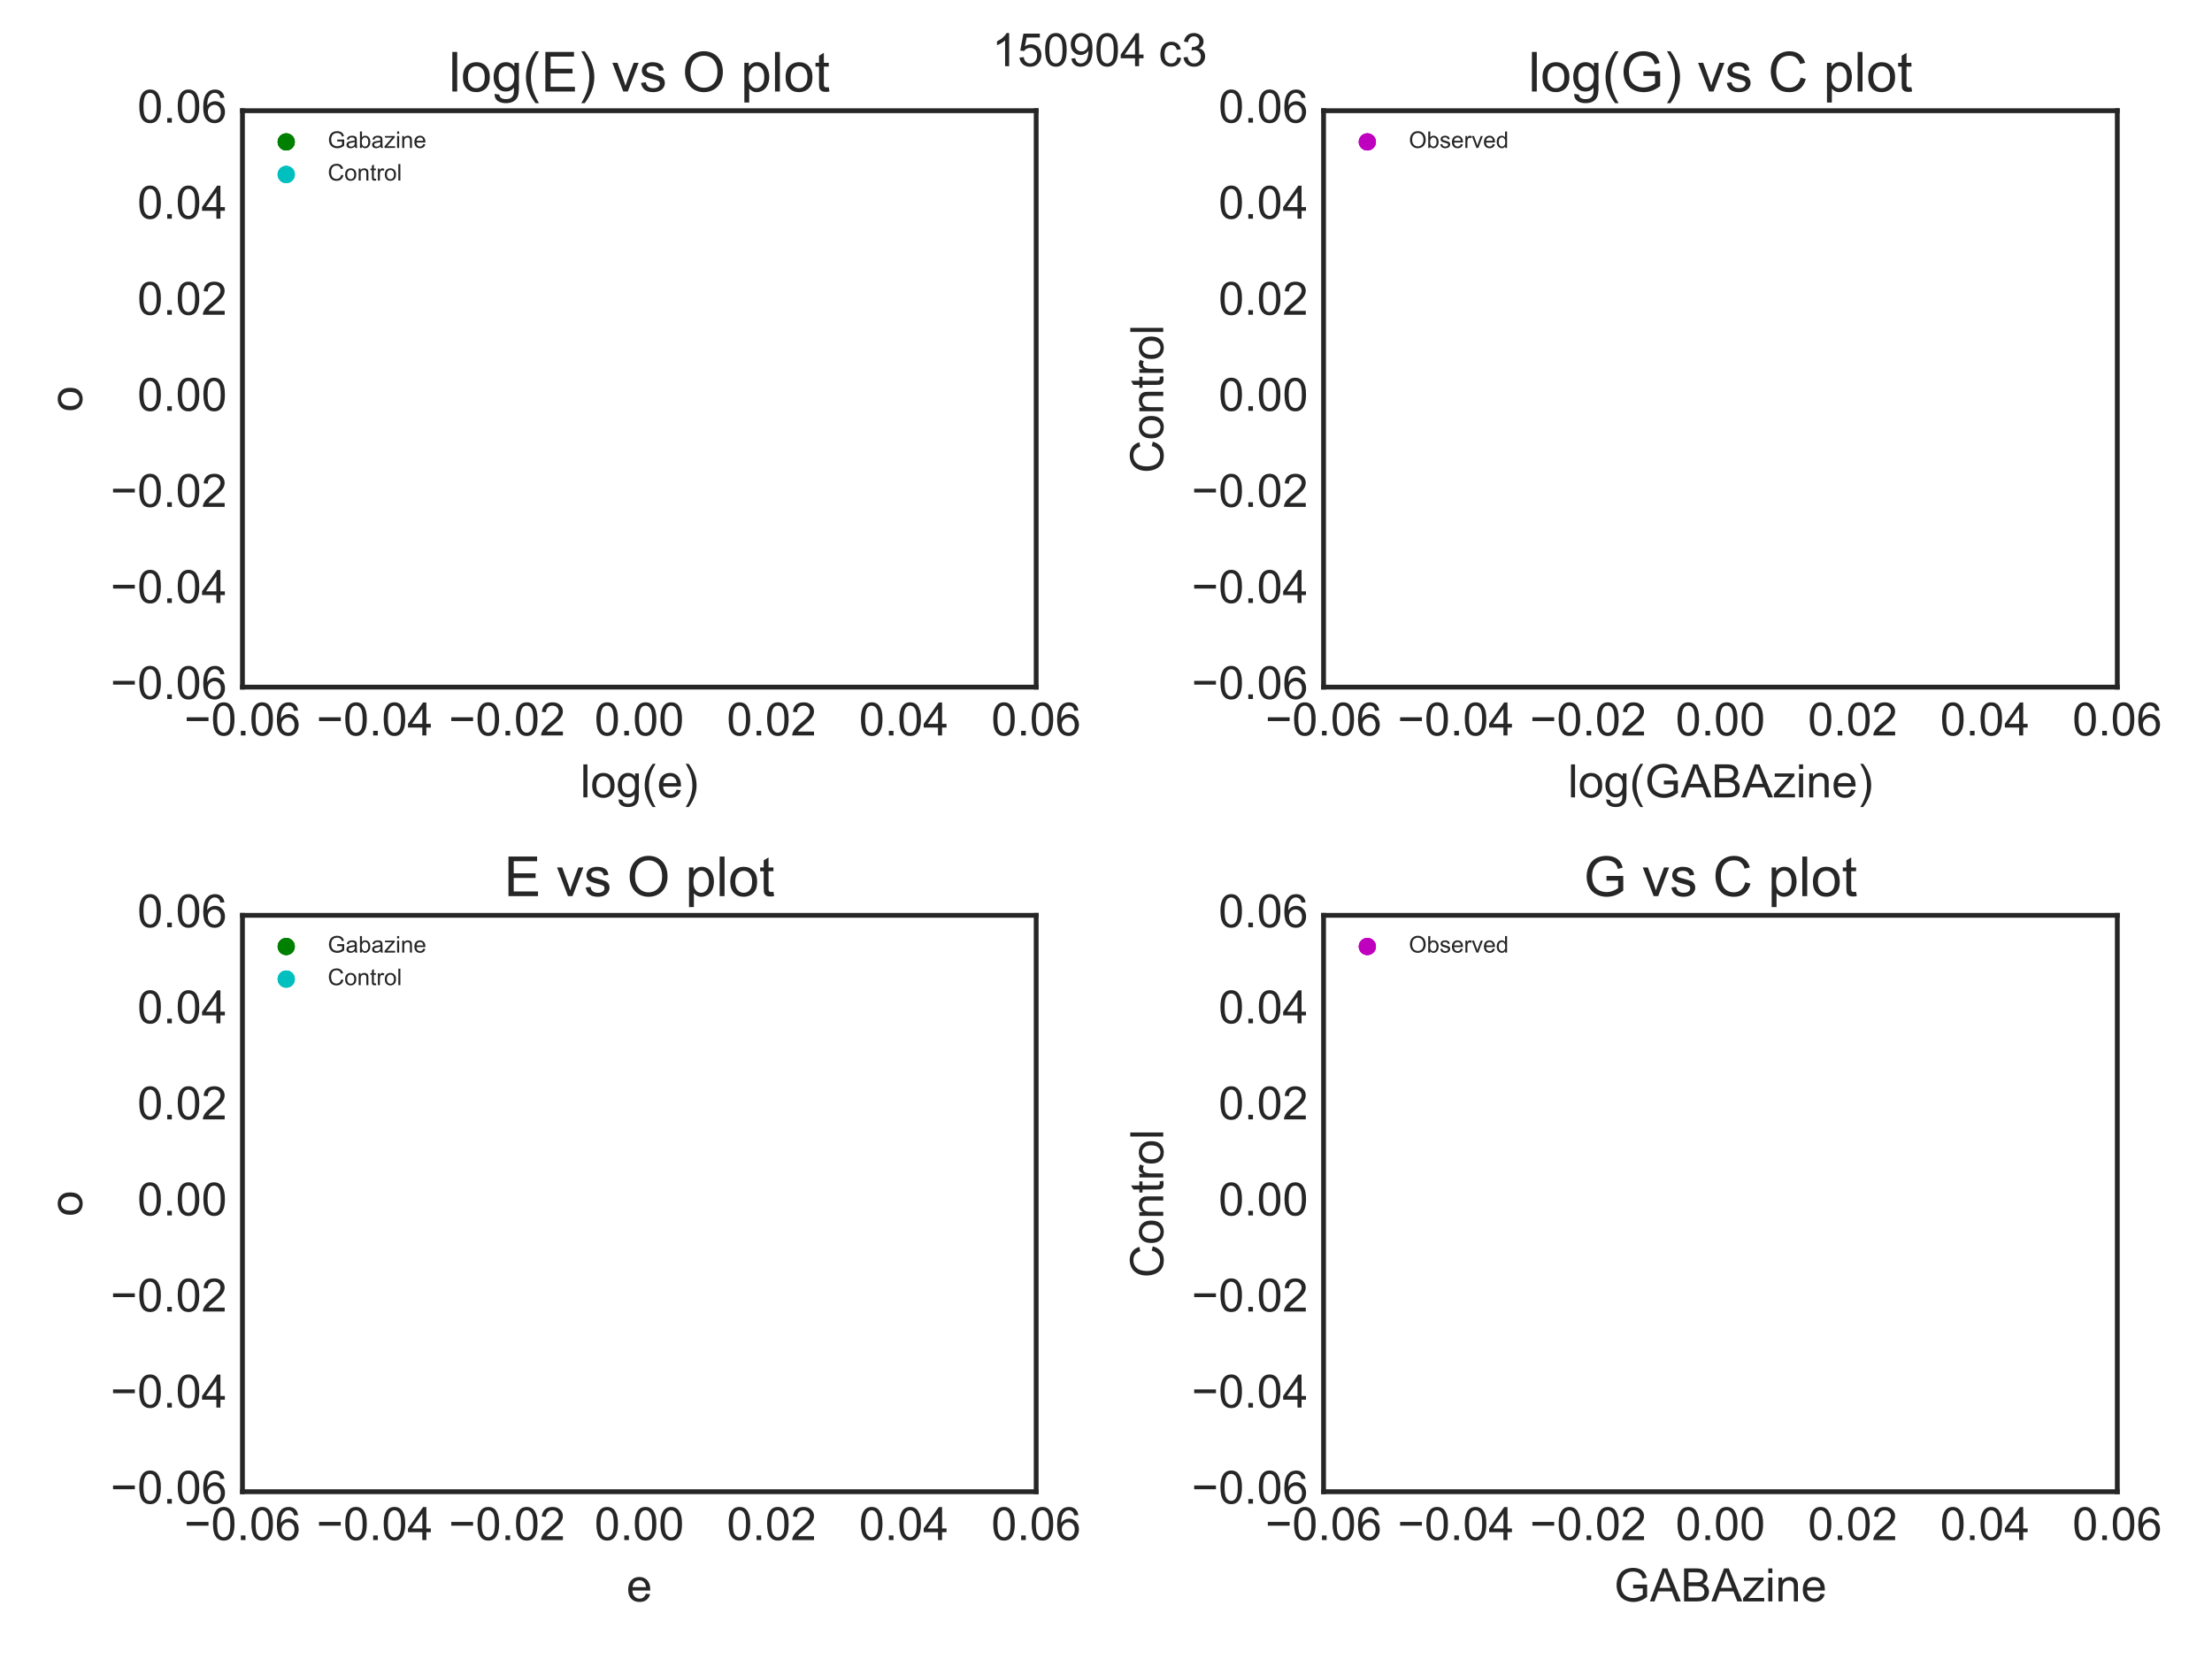 <?xml version="1.0" encoding="utf-8" standalone="no"?>
<!DOCTYPE svg PUBLIC "-//W3C//DTD SVG 1.1//EN"
  "http://www.w3.org/Graphics/SVG/1.1/DTD/svg11.dtd">
<!-- Created with matplotlib (http://matplotlib.org/) -->
<svg height="432pt" version="1.1" viewBox="0 0 576 432" width="576pt" xmlns="http://www.w3.org/2000/svg" xmlns:xlink="http://www.w3.org/1999/xlink">
 <defs>
  <style type="text/css">
*{stroke-linecap:butt;stroke-linejoin:round;stroke-miterlimit:100000;}
  </style>
 </defs>
 <g id="figure_1">
  <g id="patch_1">
   <path d="M 0 432 
L 576 432 
L 576 0 
L 0 0 
z
" style="fill:#ffffff;"/>
  </g>
  <g id="axes_1">
   <g id="patch_2">
    <path d="M 63.135 178.92 
L 269.82 178.92 
L 269.82 28.83 
L 63.135 28.83 
z
" style="fill:#ffffff;"/>
   </g>
   <g id="matplotlib.axis_1">
    <g id="xtick_1">
     <g id="line2d_1">
      <defs>
       <path d="M 0 0 
L 0 0 
" id="m7c5a229ad2" style="stroke:#262626;stroke-width:0.5;"/>
      </defs>
      <g>
       <use style="fill:#262626;stroke:#262626;stroke-width:0.5;" x="63.135" xlink:href="#m7c5a229ad2" y="178.92"/>
      </g>
     </g>
     <g id="line2d_2">
      <g>
       <use style="fill:#262626;stroke:#262626;stroke-width:0.5;" x="63.135" xlink:href="#m7c5a229ad2" y="28.83"/>
      </g>
     </g>
     <g id="text_1">
      <!-- −0.06 -->
      <defs>
       <path d="M 4.156 35.297 
Q 4.156 48 6.766 55.734 
Q 9.375 63.484 14.516 67.672 
Q 19.672 71.875 27.484 71.875 
Q 33.25 71.875 37.594 69.547 
Q 41.938 67.234 44.766 62.859 
Q 47.609 58.5 49.219 52.219 
Q 50.828 45.953 50.828 35.297 
Q 50.828 22.703 48.234 14.969 
Q 45.656 7.234 40.5 3 
Q 35.359 -1.219 27.484 -1.219 
Q 17.141 -1.219 11.234 6.203 
Q 4.156 15.141 4.156 35.297 
M 13.188 35.297 
Q 13.188 17.672 17.312 11.828 
Q 21.438 6 27.484 6 
Q 33.547 6 37.672 11.859 
Q 41.797 17.719 41.797 35.297 
Q 41.797 52.984 37.672 58.781 
Q 33.547 64.594 27.391 64.594 
Q 21.344 64.594 17.719 59.469 
Q 13.188 52.938 13.188 35.297 
" id="ArialMT-30"/>
       <path d="M 52.828 31.203 
L 5.562 31.203 
L 5.562 39.406 
L 52.828 39.406 
z
" id="ArialMT-2212"/>
       <path d="M 9.078 0 
L 9.078 10.016 
L 19.094 10.016 
L 19.094 0 
z
" id="ArialMT-2e"/>
       <path d="M 49.75 54.047 
L 41.016 53.375 
Q 39.844 58.547 37.703 60.891 
Q 34.125 64.656 28.906 64.656 
Q 24.703 64.656 21.531 62.312 
Q 17.391 59.281 14.984 53.469 
Q 12.594 47.656 12.5 36.922 
Q 15.672 41.75 20.266 44.094 
Q 24.859 46.438 29.891 46.438 
Q 38.672 46.438 44.844 39.969 
Q 51.031 33.5 51.031 23.25 
Q 51.031 16.5 48.125 10.719 
Q 45.219 4.938 40.141 1.859 
Q 35.062 -1.219 28.609 -1.219 
Q 17.625 -1.219 10.688 6.859 
Q 3.766 14.938 3.766 33.5 
Q 3.766 54.25 11.422 63.672 
Q 18.109 71.875 29.438 71.875 
Q 37.891 71.875 43.281 67.141 
Q 48.688 62.406 49.75 54.047 
M 13.875 23.188 
Q 13.875 18.656 15.797 14.5 
Q 17.719 10.359 21.188 8.172 
Q 24.656 6 28.469 6 
Q 34.031 6 38.031 10.484 
Q 42.047 14.984 42.047 22.703 
Q 42.047 30.125 38.078 34.391 
Q 34.125 38.672 28.125 38.672 
Q 22.172 38.672 18.016 34.391 
Q 13.875 30.125 13.875 23.188 
" id="ArialMT-36"/>
      </defs>
      <g style="fill:#262626;" transform="translate(47.954 191.509)scale(0.12 -0.12)">
       <use xlink:href="#ArialMT-2212"/>
       <use x="58.398" xlink:href="#ArialMT-30"/>
       <use x="114.014" xlink:href="#ArialMT-2e"/>
       <use x="141.797" xlink:href="#ArialMT-30"/>
       <use x="197.412" xlink:href="#ArialMT-36"/>
      </g>
     </g>
    </g>
    <g id="xtick_2">
     <g id="line2d_3">
      <g>
       <use style="fill:#262626;stroke:#262626;stroke-width:0.5;" x="97.582" xlink:href="#m7c5a229ad2" y="178.92"/>
      </g>
     </g>
     <g id="line2d_4">
      <g>
       <use style="fill:#262626;stroke:#262626;stroke-width:0.5;" x="97.582" xlink:href="#m7c5a229ad2" y="28.83"/>
      </g>
     </g>
     <g id="text_2">
      <!-- −0.04 -->
      <defs>
       <path d="M 32.328 0 
L 32.328 17.141 
L 1.266 17.141 
L 1.266 25.203 
L 33.938 71.578 
L 41.109 71.578 
L 41.109 25.203 
L 50.781 25.203 
L 50.781 17.141 
L 41.109 17.141 
L 41.109 0 
z
M 32.328 25.203 
L 32.328 57.469 
L 9.906 25.203 
z
" id="ArialMT-34"/>
      </defs>
      <g style="fill:#262626;" transform="translate(82.402 191.509)scale(0.12 -0.12)">
       <use xlink:href="#ArialMT-2212"/>
       <use x="58.398" xlink:href="#ArialMT-30"/>
       <use x="114.014" xlink:href="#ArialMT-2e"/>
       <use x="141.797" xlink:href="#ArialMT-30"/>
       <use x="197.412" xlink:href="#ArialMT-34"/>
      </g>
     </g>
    </g>
    <g id="xtick_3">
     <g id="line2d_5">
      <g>
       <use style="fill:#262626;stroke:#262626;stroke-width:0.5;" x="132.03" xlink:href="#m7c5a229ad2" y="178.92"/>
      </g>
     </g>
     <g id="line2d_6">
      <g>
       <use style="fill:#262626;stroke:#262626;stroke-width:0.5;" x="132.03" xlink:href="#m7c5a229ad2" y="28.83"/>
      </g>
     </g>
     <g id="text_3">
      <!-- −0.02 -->
      <defs>
       <path d="M 50.344 8.453 
L 50.344 0 
L 3.031 0 
Q 2.938 3.172 4.047 6.109 
Q 5.859 10.938 9.828 15.625 
Q 13.812 20.312 21.344 26.469 
Q 33.016 36.031 37.109 41.625 
Q 41.219 47.219 41.219 52.203 
Q 41.219 57.422 37.469 61 
Q 33.734 64.594 27.734 64.594 
Q 21.391 64.594 17.578 60.781 
Q 13.766 56.984 13.719 50.25 
L 4.688 51.172 
Q 5.609 61.281 11.656 66.578 
Q 17.719 71.875 27.938 71.875 
Q 38.234 71.875 44.234 66.156 
Q 50.25 60.453 50.25 52 
Q 50.25 47.703 48.484 43.547 
Q 46.734 39.406 42.656 34.812 
Q 38.578 30.219 29.109 22.219 
Q 21.188 15.578 18.938 13.203 
Q 16.703 10.844 15.234 8.453 
z
" id="ArialMT-32"/>
      </defs>
      <g style="fill:#262626;" transform="translate(116.849 191.509)scale(0.12 -0.12)">
       <use xlink:href="#ArialMT-2212"/>
       <use x="58.398" xlink:href="#ArialMT-30"/>
       <use x="114.014" xlink:href="#ArialMT-2e"/>
       <use x="141.797" xlink:href="#ArialMT-30"/>
       <use x="197.412" xlink:href="#ArialMT-32"/>
      </g>
     </g>
    </g>
    <g id="xtick_4">
     <g id="line2d_7">
      <g>
       <use style="fill:#262626;stroke:#262626;stroke-width:0.5;" x="166.477" xlink:href="#m7c5a229ad2" y="178.92"/>
      </g>
     </g>
     <g id="line2d_8">
      <g>
       <use style="fill:#262626;stroke:#262626;stroke-width:0.5;" x="166.477" xlink:href="#m7c5a229ad2" y="28.83"/>
      </g>
     </g>
     <g id="text_4">
      <!-- 0.00 -->
      <g style="fill:#262626;" transform="translate(154.801 191.509)scale(0.12 -0.12)">
       <use xlink:href="#ArialMT-30"/>
       <use x="55.615" xlink:href="#ArialMT-2e"/>
       <use x="83.398" xlink:href="#ArialMT-30"/>
       <use x="139.014" xlink:href="#ArialMT-30"/>
      </g>
     </g>
    </g>
    <g id="xtick_5">
     <g id="line2d_9">
      <g>
       <use style="fill:#262626;stroke:#262626;stroke-width:0.5;" x="200.925" xlink:href="#m7c5a229ad2" y="178.92"/>
      </g>
     </g>
     <g id="line2d_10">
      <g>
       <use style="fill:#262626;stroke:#262626;stroke-width:0.5;" x="200.925" xlink:href="#m7c5a229ad2" y="28.83"/>
      </g>
     </g>
     <g id="text_5">
      <!-- 0.02 -->
      <g style="fill:#262626;" transform="translate(189.248 191.509)scale(0.12 -0.12)">
       <use xlink:href="#ArialMT-30"/>
       <use x="55.615" xlink:href="#ArialMT-2e"/>
       <use x="83.398" xlink:href="#ArialMT-30"/>
       <use x="139.014" xlink:href="#ArialMT-32"/>
      </g>
     </g>
    </g>
    <g id="xtick_6">
     <g id="line2d_11">
      <g>
       <use style="fill:#262626;stroke:#262626;stroke-width:0.5;" x="235.373" xlink:href="#m7c5a229ad2" y="178.92"/>
      </g>
     </g>
     <g id="line2d_12">
      <g>
       <use style="fill:#262626;stroke:#262626;stroke-width:0.5;" x="235.373" xlink:href="#m7c5a229ad2" y="28.83"/>
      </g>
     </g>
     <g id="text_6">
      <!-- 0.04 -->
      <g style="fill:#262626;" transform="translate(223.696 191.509)scale(0.12 -0.12)">
       <use xlink:href="#ArialMT-30"/>
       <use x="55.615" xlink:href="#ArialMT-2e"/>
       <use x="83.398" xlink:href="#ArialMT-30"/>
       <use x="139.014" xlink:href="#ArialMT-34"/>
      </g>
     </g>
    </g>
    <g id="xtick_7">
     <g id="line2d_13">
      <g>
       <use style="fill:#262626;stroke:#262626;stroke-width:0.5;" x="269.82" xlink:href="#m7c5a229ad2" y="178.92"/>
      </g>
     </g>
     <g id="line2d_14">
      <g>
       <use style="fill:#262626;stroke:#262626;stroke-width:0.5;" x="269.82" xlink:href="#m7c5a229ad2" y="28.83"/>
      </g>
     </g>
     <g id="text_7">
      <!-- 0.06 -->
      <g style="fill:#262626;" transform="translate(258.143 191.509)scale(0.12 -0.12)">
       <use xlink:href="#ArialMT-30"/>
       <use x="55.615" xlink:href="#ArialMT-2e"/>
       <use x="83.398" xlink:href="#ArialMT-30"/>
       <use x="139.014" xlink:href="#ArialMT-36"/>
      </g>
     </g>
    </g>
    <g id="text_8">
     <!-- log(e) -->
     <defs>
      <path d="M 4.984 -4.297 
L 13.531 -5.562 
Q 14.062 -9.516 16.5 -11.328 
Q 19.781 -13.766 25.438 -13.766 
Q 31.547 -13.766 34.859 -11.328 
Q 38.188 -8.891 39.359 -4.5 
Q 40.047 -1.812 39.984 6.781 
Q 34.234 0 25.641 0 
Q 14.938 0 9.078 7.719 
Q 3.219 15.438 3.219 26.219 
Q 3.219 33.641 5.906 39.906 
Q 8.594 46.188 13.688 49.609 
Q 18.797 53.031 25.688 53.031 
Q 34.859 53.031 40.828 45.609 
L 40.828 51.859 
L 48.922 51.859 
L 48.922 7.031 
Q 48.922 -5.078 46.453 -10.125 
Q 44 -15.188 38.641 -18.109 
Q 33.297 -21.047 25.484 -21.047 
Q 16.219 -21.047 10.5 -16.875 
Q 4.781 -12.703 4.984 -4.297 
M 12.25 26.859 
Q 12.25 16.656 16.297 11.969 
Q 20.359 7.281 26.469 7.281 
Q 32.516 7.281 36.609 11.938 
Q 40.719 16.609 40.719 26.562 
Q 40.719 36.078 36.5 40.906 
Q 32.281 45.75 26.312 45.75 
Q 20.453 45.75 16.344 40.984 
Q 12.25 36.234 12.25 26.859 
" id="ArialMT-67"/>
      <path d="M 42.094 16.703 
L 51.172 15.578 
Q 49.031 7.625 43.219 3.219 
Q 37.406 -1.172 28.375 -1.172 
Q 17 -1.172 10.328 5.828 
Q 3.656 12.844 3.656 25.484 
Q 3.656 38.578 10.391 45.797 
Q 17.141 53.031 27.875 53.031 
Q 38.281 53.031 44.875 45.953 
Q 51.469 38.875 51.469 26.031 
Q 51.469 25.25 51.422 23.688 
L 12.75 23.688 
Q 13.234 15.141 17.578 10.594 
Q 21.922 6.062 28.422 6.062 
Q 33.25 6.062 36.672 8.594 
Q 40.094 11.141 42.094 16.703 
M 13.234 30.906 
L 42.188 30.906 
Q 41.609 37.453 38.875 40.719 
Q 34.672 45.797 27.984 45.797 
Q 21.922 45.797 17.797 41.75 
Q 13.672 37.703 13.234 30.906 
" id="ArialMT-65"/>
      <path d="M 6.391 0 
L 6.391 71.578 
L 15.188 71.578 
L 15.188 0 
z
" id="ArialMT-6c"/>
      <path d="M 3.328 25.922 
Q 3.328 40.328 11.328 47.266 
Q 18.016 53.031 27.641 53.031 
Q 38.328 53.031 45.109 46.016 
Q 51.906 39.016 51.906 26.656 
Q 51.906 16.656 48.906 10.906 
Q 45.906 5.172 40.156 2 
Q 34.422 -1.172 27.641 -1.172 
Q 16.75 -1.172 10.031 5.812 
Q 3.328 12.797 3.328 25.922 
M 12.359 25.922 
Q 12.359 15.969 16.703 11.016 
Q 21.047 6.062 27.641 6.062 
Q 34.188 6.062 38.531 11.031 
Q 42.875 16.016 42.875 26.219 
Q 42.875 35.844 38.5 40.797 
Q 34.125 45.75 27.641 45.75 
Q 21.047 45.75 16.703 40.812 
Q 12.359 35.891 12.359 25.922 
" id="ArialMT-6f"/>
      <path d="M 12.359 -21.047 
L 6.062 -21.047 
Q 20.656 2.391 20.656 25.875 
Q 20.656 35.062 18.562 44.094 
Q 16.891 51.422 13.922 58.156 
Q 12.016 62.547 6.062 72.797 
L 12.359 72.797 
Q 21.531 60.547 25.922 48.188 
Q 29.688 37.547 29.688 25.922 
Q 29.688 12.75 24.625 0.438 
Q 19.578 -11.859 12.359 -21.047 
" id="ArialMT-29"/>
      <path d="M 23.391 -21.047 
Q 16.109 -11.859 11.078 0.438 
Q 6.062 12.75 6.062 25.922 
Q 6.062 37.547 9.812 48.188 
Q 14.203 60.547 23.391 72.797 
L 29.688 72.797 
Q 23.781 62.641 21.875 58.297 
Q 18.891 51.562 17.188 44.234 
Q 15.094 35.109 15.094 25.875 
Q 15.094 2.391 29.688 -21.047 
z
" id="ArialMT-28"/>
     </defs>
     <g style="fill:#262626;" transform="translate(151.139 207.63)scale(0.12 -0.12)">
      <use xlink:href="#ArialMT-6c"/>
      <use x="22.217" xlink:href="#ArialMT-6f"/>
      <use x="77.832" xlink:href="#ArialMT-67"/>
      <use x="133.447" xlink:href="#ArialMT-28"/>
      <use x="166.748" xlink:href="#ArialMT-65"/>
      <use x="222.363" xlink:href="#ArialMT-29"/>
     </g>
    </g>
   </g>
   <g id="matplotlib.axis_2">
    <g id="ytick_1">
     <g id="line2d_15">
      <g>
       <use style="fill:#262626;stroke:#262626;stroke-width:0.5;" x="63.135" xlink:href="#m7c5a229ad2" y="178.92"/>
      </g>
     </g>
     <g id="line2d_16">
      <g>
       <use style="fill:#262626;stroke:#262626;stroke-width:0.5;" x="269.82" xlink:href="#m7c5a229ad2" y="178.92"/>
      </g>
     </g>
     <g id="text_9">
      <!-- −0.06 -->
      <g style="fill:#262626;" transform="translate(28.773 182.022)scale(0.12 -0.12)">
       <use xlink:href="#ArialMT-2212"/>
       <use x="58.398" xlink:href="#ArialMT-30"/>
       <use x="114.014" xlink:href="#ArialMT-2e"/>
       <use x="141.797" xlink:href="#ArialMT-30"/>
       <use x="197.412" xlink:href="#ArialMT-36"/>
      </g>
     </g>
    </g>
    <g id="ytick_2">
     <g id="line2d_17">
      <g>
       <use style="fill:#262626;stroke:#262626;stroke-width:0.5;" x="63.135" xlink:href="#m7c5a229ad2" y="153.905"/>
      </g>
     </g>
     <g id="line2d_18">
      <g>
       <use style="fill:#262626;stroke:#262626;stroke-width:0.5;" x="269.82" xlink:href="#m7c5a229ad2" y="153.905"/>
      </g>
     </g>
     <g id="text_10">
      <!-- −0.04 -->
      <g style="fill:#262626;" transform="translate(28.773 157.007)scale(0.12 -0.12)">
       <use xlink:href="#ArialMT-2212"/>
       <use x="58.398" xlink:href="#ArialMT-30"/>
       <use x="114.014" xlink:href="#ArialMT-2e"/>
       <use x="141.797" xlink:href="#ArialMT-30"/>
       <use x="197.412" xlink:href="#ArialMT-34"/>
      </g>
     </g>
    </g>
    <g id="ytick_3">
     <g id="line2d_19">
      <g>
       <use style="fill:#262626;stroke:#262626;stroke-width:0.5;" x="63.135" xlink:href="#m7c5a229ad2" y="128.89"/>
      </g>
     </g>
     <g id="line2d_20">
      <g>
       <use style="fill:#262626;stroke:#262626;stroke-width:0.5;" x="269.82" xlink:href="#m7c5a229ad2" y="128.89"/>
      </g>
     </g>
     <g id="text_11">
      <!-- −0.02 -->
      <g style="fill:#262626;" transform="translate(28.773 131.992)scale(0.12 -0.12)">
       <use xlink:href="#ArialMT-2212"/>
       <use x="58.398" xlink:href="#ArialMT-30"/>
       <use x="114.014" xlink:href="#ArialMT-2e"/>
       <use x="141.797" xlink:href="#ArialMT-30"/>
       <use x="197.412" xlink:href="#ArialMT-32"/>
      </g>
     </g>
    </g>
    <g id="ytick_4">
     <g id="line2d_21">
      <g>
       <use style="fill:#262626;stroke:#262626;stroke-width:0.5;" x="63.135" xlink:href="#m7c5a229ad2" y="103.875"/>
      </g>
     </g>
     <g id="line2d_22">
      <g>
       <use style="fill:#262626;stroke:#262626;stroke-width:0.5;" x="269.82" xlink:href="#m7c5a229ad2" y="103.875"/>
      </g>
     </g>
     <g id="text_12">
      <!-- 0.00 -->
      <g style="fill:#262626;" transform="translate(35.782 106.977)scale(0.12 -0.12)">
       <use xlink:href="#ArialMT-30"/>
       <use x="55.615" xlink:href="#ArialMT-2e"/>
       <use x="83.398" xlink:href="#ArialMT-30"/>
       <use x="139.014" xlink:href="#ArialMT-30"/>
      </g>
     </g>
    </g>
    <g id="ytick_5">
     <g id="line2d_23">
      <g>
       <use style="fill:#262626;stroke:#262626;stroke-width:0.5;" x="63.135" xlink:href="#m7c5a229ad2" y="78.86"/>
      </g>
     </g>
     <g id="line2d_24">
      <g>
       <use style="fill:#262626;stroke:#262626;stroke-width:0.5;" x="269.82" xlink:href="#m7c5a229ad2" y="78.86"/>
      </g>
     </g>
     <g id="text_13">
      <!-- 0.02 -->
      <g style="fill:#262626;" transform="translate(35.782 81.962)scale(0.12 -0.12)">
       <use xlink:href="#ArialMT-30"/>
       <use x="55.615" xlink:href="#ArialMT-2e"/>
       <use x="83.398" xlink:href="#ArialMT-30"/>
       <use x="139.014" xlink:href="#ArialMT-32"/>
      </g>
     </g>
    </g>
    <g id="ytick_6">
     <g id="line2d_25">
      <g>
       <use style="fill:#262626;stroke:#262626;stroke-width:0.5;" x="63.135" xlink:href="#m7c5a229ad2" y="53.845"/>
      </g>
     </g>
     <g id="line2d_26">
      <g>
       <use style="fill:#262626;stroke:#262626;stroke-width:0.5;" x="269.82" xlink:href="#m7c5a229ad2" y="53.845"/>
      </g>
     </g>
     <g id="text_14">
      <!-- 0.04 -->
      <g style="fill:#262626;" transform="translate(35.782 56.947)scale(0.12 -0.12)">
       <use xlink:href="#ArialMT-30"/>
       <use x="55.615" xlink:href="#ArialMT-2e"/>
       <use x="83.398" xlink:href="#ArialMT-30"/>
       <use x="139.014" xlink:href="#ArialMT-34"/>
      </g>
     </g>
    </g>
    <g id="ytick_7">
     <g id="line2d_27">
      <g>
       <use style="fill:#262626;stroke:#262626;stroke-width:0.5;" x="63.135" xlink:href="#m7c5a229ad2" y="28.83"/>
      </g>
     </g>
     <g id="line2d_28">
      <g>
       <use style="fill:#262626;stroke:#262626;stroke-width:0.5;" x="269.82" xlink:href="#m7c5a229ad2" y="28.83"/>
      </g>
     </g>
     <g id="text_15">
      <!-- 0.06 -->
      <g style="fill:#262626;" transform="translate(35.782 31.933)scale(0.12 -0.12)">
       <use xlink:href="#ArialMT-30"/>
       <use x="55.615" xlink:href="#ArialMT-2e"/>
       <use x="83.398" xlink:href="#ArialMT-30"/>
       <use x="139.014" xlink:href="#ArialMT-36"/>
      </g>
     </g>
    </g>
    <g id="text_16">
     <!-- o -->
     <g style="fill:#262626;" transform="translate(21.388 107.212)rotate(-90.0)scale(0.12 -0.12)">
      <use xlink:href="#ArialMT-6f"/>
     </g>
    </g>
   </g>
   <g id="PathCollection_1">
    <path clip-path="url(#p1746ae4513)" d="M 0 434.236 
C 0.593 434.236 1.162 434 1.581 433.581 
C 2 433.162 2.236 432.593 2.236 432 
C 2.236 431.407 2 430.838 1.581 430.419 
C 1.162 430 0.593 429.764 0 429.764 
C -0.593 429.764 -1.162 430 -1.581 430.419 
C -2 430.838 -2.236 431.407 -2.236 432 
C -2.236 432.593 -2 433.162 -1.581 433.581 
C -1.162 434 -0.593 434.236 0 434.236 
z
" style="fill:#008000;"/>
   </g>
   <g id="PathCollection_2">
    <path clip-path="url(#p1746ae4513)" d="M 0 434.236 
C 0.593 434.236 1.162 434 1.581 433.581 
C 2 433.162 2.236 432.593 2.236 432 
C 2.236 431.407 2 430.838 1.581 430.419 
C 1.162 430 0.593 429.764 0 429.764 
C -0.593 429.764 -1.162 430 -1.581 430.419 
C -2 430.838 -2.236 431.407 -2.236 432 
C -2.236 432.593 -2 433.162 -1.581 433.581 
C -1.162 434 -0.593 434.236 0 434.236 
z
" style="fill:#00bfbf;"/>
   </g>
   <g id="patch_3">
    <path d="M 63.135 28.83 
L 269.82 28.83 
" style="fill:none;stroke:#262626;stroke-linecap:square;stroke-linejoin:miter;stroke-width:1.25;"/>
   </g>
   <g id="patch_4">
    <path d="M 269.82 178.92 
L 269.82 28.83 
" style="fill:none;stroke:#262626;stroke-linecap:square;stroke-linejoin:miter;stroke-width:1.25;"/>
   </g>
   <g id="patch_5">
    <path d="M 63.135 178.92 
L 269.82 178.92 
" style="fill:none;stroke:#262626;stroke-linecap:square;stroke-linejoin:miter;stroke-width:1.25;"/>
   </g>
   <g id="patch_6">
    <path d="M 63.135 178.92 
L 63.135 28.83 
" style="fill:none;stroke:#262626;stroke-linecap:square;stroke-linejoin:miter;stroke-width:1.25;"/>
   </g>
   <g id="text_17">
    <!-- log(E) vs O plot -->
    <defs>
     <path d="M 25.781 7.859 
L 27.047 0.094 
Q 23.344 -0.688 20.406 -0.688 
Q 15.625 -0.688 12.984 0.828 
Q 10.359 2.344 9.281 4.812 
Q 8.203 7.281 8.203 15.188 
L 8.203 45.016 
L 1.766 45.016 
L 1.766 51.859 
L 8.203 51.859 
L 8.203 64.703 
L 16.938 69.969 
L 16.938 51.859 
L 25.781 51.859 
L 25.781 45.016 
L 16.938 45.016 
L 16.938 14.703 
Q 16.938 10.938 17.406 9.859 
Q 17.875 8.797 18.922 8.156 
Q 19.969 7.516 21.922 7.516 
Q 23.391 7.516 25.781 7.859 
" id="ArialMT-74"/>
     <path d="M 7.906 0 
L 7.906 71.578 
L 59.672 71.578 
L 59.672 63.141 
L 17.391 63.141 
L 17.391 41.219 
L 56.984 41.219 
L 56.984 32.812 
L 17.391 32.812 
L 17.391 8.453 
L 61.328 8.453 
L 61.328 0 
z
" id="ArialMT-45"/>
     <path d="M 21 0 
L 1.266 51.859 
L 10.547 51.859 
L 21.688 20.797 
Q 23.484 15.766 25 10.359 
Q 26.172 14.453 28.266 20.219 
L 39.797 51.859 
L 48.828 51.859 
L 29.203 0 
z
" id="ArialMT-76"/>
     <path d="M 6.594 -19.875 
L 6.594 51.859 
L 14.594 51.859 
L 14.594 45.125 
Q 17.438 49.078 21 51.047 
Q 24.562 53.031 29.641 53.031 
Q 36.281 53.031 41.359 49.609 
Q 46.438 46.188 49.016 39.953 
Q 51.609 33.734 51.609 26.312 
Q 51.609 18.359 48.75 11.984 
Q 45.906 5.609 40.453 2.219 
Q 35.016 -1.172 29 -1.172 
Q 24.609 -1.172 21.109 0.688 
Q 17.625 2.547 15.375 5.375 
L 15.375 -19.875 
z
M 14.547 25.641 
Q 14.547 15.625 18.594 10.844 
Q 22.656 6.062 28.422 6.062 
Q 34.281 6.062 38.453 11.016 
Q 42.625 15.969 42.625 26.375 
Q 42.625 36.281 38.547 41.203 
Q 34.469 46.141 28.812 46.141 
Q 23.188 46.141 18.859 40.891 
Q 14.547 35.641 14.547 25.641 
" id="ArialMT-70"/>
     <path d="M 3.078 15.484 
L 11.766 16.844 
Q 12.5 11.625 15.844 8.844 
Q 19.188 6.062 25.203 6.062 
Q 31.25 6.062 34.172 8.516 
Q 37.109 10.984 37.109 14.312 
Q 37.109 17.281 34.516 19 
Q 32.719 20.172 25.531 21.969 
Q 15.875 24.422 12.141 26.203 
Q 8.406 27.984 6.469 31.125 
Q 4.547 34.281 4.547 38.094 
Q 4.547 41.547 6.125 44.5 
Q 7.719 47.469 10.453 49.422 
Q 12.5 50.922 16.031 51.969 
Q 19.578 53.031 23.641 53.031 
Q 29.734 53.031 34.344 51.266 
Q 38.969 49.516 41.156 46.5 
Q 43.359 43.5 44.188 38.484 
L 35.594 37.312 
Q 35.016 41.312 32.203 43.547 
Q 29.391 45.797 24.266 45.797 
Q 18.219 45.797 15.625 43.797 
Q 13.031 41.797 13.031 39.109 
Q 13.031 37.406 14.109 36.031 
Q 15.188 34.625 17.484 33.688 
Q 18.797 33.203 25.25 31.453 
Q 34.578 28.953 38.25 27.359 
Q 41.938 25.781 44.031 22.75 
Q 46.141 19.734 46.141 15.234 
Q 46.141 10.844 43.578 6.953 
Q 41.016 3.078 36.172 0.953 
Q 31.344 -1.172 25.25 -1.172 
Q 15.141 -1.172 9.844 3.031 
Q 4.547 7.234 3.078 15.484 
" id="ArialMT-73"/>
     <path id="ArialMT-20"/>
     <path d="M 4.828 34.859 
Q 4.828 52.688 14.391 62.766 
Q 23.969 72.859 39.109 72.859 
Q 49.031 72.859 56.984 68.109 
Q 64.938 63.375 69.109 54.906 
Q 73.297 46.438 73.297 35.688 
Q 73.297 24.812 68.891 16.219 
Q 64.5 7.625 56.438 3.203 
Q 48.391 -1.219 39.062 -1.219 
Q 28.953 -1.219 20.984 3.656 
Q 13.031 8.547 8.922 16.984 
Q 4.828 25.438 4.828 34.859 
M 14.594 34.719 
Q 14.594 21.781 21.547 14.328 
Q 28.516 6.891 39.016 6.891 
Q 49.703 6.891 56.609 14.406 
Q 63.531 21.922 63.531 35.75 
Q 63.531 44.484 60.578 51 
Q 57.625 57.516 51.922 61.109 
Q 46.234 64.703 39.156 64.703 
Q 29.109 64.703 21.844 57.781 
Q 14.594 50.875 14.594 34.719 
" id="ArialMT-4f"/>
    </defs>
    <g style="fill:#262626;" transform="translate(116.864 23.83)scale(0.144 -0.144)">
     <use xlink:href="#ArialMT-6c"/>
     <use x="22.217" xlink:href="#ArialMT-6f"/>
     <use x="77.832" xlink:href="#ArialMT-67"/>
     <use x="133.447" xlink:href="#ArialMT-28"/>
     <use x="166.748" xlink:href="#ArialMT-45"/>
     <use x="233.447" xlink:href="#ArialMT-29"/>
     <use x="266.748" xlink:href="#ArialMT-20"/>
     <use x="294.531" xlink:href="#ArialMT-76"/>
     <use x="344.531" xlink:href="#ArialMT-73"/>
     <use x="394.531" xlink:href="#ArialMT-20"/>
     <use x="422.314" xlink:href="#ArialMT-4f"/>
     <use x="500.098" xlink:href="#ArialMT-20"/>
     <use x="527.881" xlink:href="#ArialMT-70"/>
     <use x="583.496" xlink:href="#ArialMT-6c"/>
     <use x="605.713" xlink:href="#ArialMT-6f"/>
     <use x="661.328" xlink:href="#ArialMT-74"/>
    </g>
   </g>
   <g id="legend_1">
    <g id="PathCollection_3">
     <path d="M 74.535 39.186 
C 75.128 39.186 75.697 38.95 76.116 38.531 
C 76.535 38.112 76.771 37.543 76.771 36.95 
C 76.771 36.357 76.535 35.788 76.116 35.369 
C 75.697 34.95 75.128 34.714 74.535 34.714 
C 73.942 34.714 73.373 34.95 72.954 35.369 
C 72.535 35.788 72.299 36.357 72.299 36.95 
C 72.299 37.543 72.535 38.112 72.954 38.531 
C 73.373 38.95 73.942 39.186 74.535 39.186 
z
" style="fill:#008000;"/>
     <path d="M 74.535 39.186 
C 75.128 39.186 75.697 38.95 76.116 38.531 
C 76.535 38.112 76.771 37.543 76.771 36.95 
C 76.771 36.357 76.535 35.788 76.116 35.369 
C 75.697 34.95 75.128 34.714 74.535 34.714 
C 73.942 34.714 73.373 34.95 72.954 35.369 
C 72.535 35.788 72.299 36.357 72.299 36.95 
C 72.299 37.543 72.535 38.112 72.954 38.531 
C 73.373 38.95 73.942 39.186 74.535 39.186 
z
" style="fill:#008000;"/>
     <path d="M 74.535 39.186 
C 75.128 39.186 75.697 38.95 76.116 38.531 
C 76.535 38.112 76.771 37.543 76.771 36.95 
C 76.771 36.357 76.535 35.788 76.116 35.369 
C 75.697 34.95 75.128 34.714 74.535 34.714 
C 73.942 34.714 73.373 34.95 72.954 35.369 
C 72.535 35.788 72.299 36.357 72.299 36.95 
C 72.299 37.543 72.535 38.112 72.954 38.531 
C 73.373 38.95 73.942 39.186 74.535 39.186 
z
" style="fill:#008000;"/>
    </g>
    <g id="text_18">
     <!-- Gabazine -->
     <defs>
      <path d="M 14.703 0 
L 6.547 0 
L 6.547 71.578 
L 15.328 71.578 
L 15.328 46.047 
Q 20.906 53.031 29.547 53.031 
Q 34.328 53.031 38.594 51.094 
Q 42.875 49.172 45.625 45.672 
Q 48.391 42.188 49.953 37.25 
Q 51.516 32.328 51.516 26.703 
Q 51.516 13.375 44.922 6.094 
Q 38.328 -1.172 29.109 -1.172 
Q 19.922 -1.172 14.703 6.5 
z
M 14.594 26.312 
Q 14.594 17 17.141 12.844 
Q 21.297 6.062 28.375 6.062 
Q 34.125 6.062 38.328 11.062 
Q 42.531 16.062 42.531 25.984 
Q 42.531 36.141 38.5 40.969 
Q 34.469 45.797 28.766 45.797 
Q 23 45.797 18.797 40.797 
Q 14.594 35.797 14.594 26.312 
" id="ArialMT-62"/>
      <path d="M 40.438 6.391 
Q 35.547 2.25 31.031 0.531 
Q 26.516 -1.172 21.344 -1.172 
Q 12.797 -1.172 8.203 3 
Q 3.609 7.172 3.609 13.672 
Q 3.609 17.484 5.344 20.625 
Q 7.078 23.781 9.891 25.688 
Q 12.703 27.594 16.219 28.562 
Q 18.797 29.25 24.031 29.891 
Q 34.672 31.156 39.703 32.906 
Q 39.75 34.719 39.75 35.203 
Q 39.75 40.578 37.25 42.781 
Q 33.891 45.75 27.25 45.75 
Q 21.047 45.75 18.094 43.578 
Q 15.141 41.406 13.719 35.891 
L 5.125 37.062 
Q 6.297 42.578 8.984 45.969 
Q 11.672 49.359 16.75 51.188 
Q 21.828 53.031 28.516 53.031 
Q 35.156 53.031 39.297 51.469 
Q 43.453 49.906 45.406 47.531 
Q 47.359 45.172 48.141 41.547 
Q 48.578 39.312 48.578 33.453 
L 48.578 21.734 
Q 48.578 9.469 49.141 6.219 
Q 49.703 2.984 51.375 0 
L 42.188 0 
Q 40.828 2.734 40.438 6.391 
M 39.703 26.031 
Q 34.906 24.078 25.344 22.703 
Q 19.922 21.922 17.672 20.938 
Q 15.438 19.969 14.203 18.094 
Q 12.984 16.219 12.984 13.922 
Q 12.984 10.406 15.641 8.062 
Q 18.312 5.719 23.438 5.719 
Q 28.516 5.719 32.469 7.938 
Q 36.422 10.156 38.281 14.016 
Q 39.703 17 39.703 22.797 
z
" id="ArialMT-61"/>
      <path d="M 6.641 61.469 
L 6.641 71.578 
L 15.438 71.578 
L 15.438 61.469 
z
M 6.641 0 
L 6.641 51.859 
L 15.438 51.859 
L 15.438 0 
z
" id="ArialMT-69"/>
      <path d="M 41.219 28.078 
L 41.219 36.469 
L 71.531 36.531 
L 71.531 9.969 
Q 64.547 4.391 57.125 1.578 
Q 49.703 -1.219 41.891 -1.219 
Q 31.344 -1.219 22.719 3.297 
Q 14.109 7.812 9.719 16.359 
Q 5.328 24.906 5.328 35.453 
Q 5.328 45.906 9.688 54.953 
Q 14.062 64.016 22.266 68.406 
Q 30.469 72.797 41.156 72.797 
Q 48.922 72.797 55.188 70.281 
Q 61.469 67.781 65.031 63.281 
Q 68.609 58.797 70.453 51.562 
L 61.922 49.219 
Q 60.297 54.688 57.906 57.812 
Q 55.516 60.938 51.062 62.812 
Q 46.625 64.703 41.219 64.703 
Q 34.719 64.703 29.984 62.719 
Q 25.25 60.75 22.344 57.516 
Q 19.438 54.297 17.828 50.438 
Q 15.094 43.797 15.094 36.031 
Q 15.094 26.469 18.391 20.016 
Q 21.688 13.578 27.984 10.453 
Q 34.281 7.328 41.359 7.328 
Q 47.516 7.328 53.375 9.688 
Q 59.234 12.062 62.25 14.75 
L 62.25 28.078 
z
" id="ArialMT-47"/>
      <path d="M 6.594 0 
L 6.594 51.859 
L 14.5 51.859 
L 14.5 44.484 
Q 20.219 53.031 31 53.031 
Q 35.688 53.031 39.625 51.344 
Q 43.562 49.656 45.516 46.922 
Q 47.469 44.188 48.25 40.438 
Q 48.734 37.984 48.734 31.891 
L 48.734 0 
L 39.938 0 
L 39.938 31.547 
Q 39.938 36.922 38.906 39.578 
Q 37.891 42.234 35.281 43.812 
Q 32.672 45.406 29.156 45.406 
Q 23.531 45.406 19.453 41.844 
Q 15.375 38.281 15.375 28.328 
L 15.375 0 
z
" id="ArialMT-6e"/>
      <path d="M 1.953 0 
L 1.953 7.125 
L 34.969 45.016 
Q 29.344 44.734 25.047 44.734 
L 3.906 44.734 
L 3.906 51.859 
L 46.297 51.859 
L 46.297 46.047 
L 18.219 13.141 
L 12.797 7.125 
Q 18.703 7.562 23.875 7.562 
L 47.859 7.562 
L 47.859 0 
z
" id="ArialMT-7a"/>
     </defs>
     <g style="fill:#262626;" transform="translate(85.335 38.525)scale(0.06 -0.06)">
      <use xlink:href="#ArialMT-47"/>
      <use x="77.783" xlink:href="#ArialMT-61"/>
      <use x="133.398" xlink:href="#ArialMT-62"/>
      <use x="189.014" xlink:href="#ArialMT-61"/>
      <use x="244.629" xlink:href="#ArialMT-7a"/>
      <use x="294.629" xlink:href="#ArialMT-69"/>
      <use x="316.846" xlink:href="#ArialMT-6e"/>
      <use x="372.461" xlink:href="#ArialMT-65"/>
     </g>
    </g>
    <g id="PathCollection_4">
     <path d="M 74.535 47.673 
C 75.128 47.673 75.697 47.438 76.116 47.018 
C 76.535 46.599 76.771 46.03 76.771 45.437 
C 76.771 44.844 76.535 44.275 76.116 43.856 
C 75.697 43.437 75.128 43.201 74.535 43.201 
C 73.942 43.201 73.373 43.437 72.954 43.856 
C 72.535 44.275 72.299 44.844 72.299 45.437 
C 72.299 46.03 72.535 46.599 72.954 47.018 
C 73.373 47.438 73.942 47.673 74.535 47.673 
z
" style="fill:#00bfbf;"/>
     <path d="M 74.535 47.673 
C 75.128 47.673 75.697 47.438 76.116 47.018 
C 76.535 46.599 76.771 46.03 76.771 45.437 
C 76.771 44.844 76.535 44.275 76.116 43.856 
C 75.697 43.437 75.128 43.201 74.535 43.201 
C 73.942 43.201 73.373 43.437 72.954 43.856 
C 72.535 44.275 72.299 44.844 72.299 45.437 
C 72.299 46.03 72.535 46.599 72.954 47.018 
C 73.373 47.438 73.942 47.673 74.535 47.673 
z
" style="fill:#00bfbf;"/>
     <path d="M 74.535 47.673 
C 75.128 47.673 75.697 47.438 76.116 47.018 
C 76.535 46.599 76.771 46.03 76.771 45.437 
C 76.771 44.844 76.535 44.275 76.116 43.856 
C 75.697 43.437 75.128 43.201 74.535 43.201 
C 73.942 43.201 73.373 43.437 72.954 43.856 
C 72.535 44.275 72.299 44.844 72.299 45.437 
C 72.299 46.03 72.535 46.599 72.954 47.018 
C 73.373 47.438 73.942 47.673 74.535 47.673 
z
" style="fill:#00bfbf;"/>
    </g>
    <g id="text_19">
     <!-- Control -->
     <defs>
      <path d="M 58.797 25.094 
L 68.266 22.703 
Q 65.281 11.031 57.547 4.906 
Q 49.812 -1.219 38.625 -1.219 
Q 27.047 -1.219 19.797 3.484 
Q 12.547 8.203 8.766 17.141 
Q 4.984 26.078 4.984 36.328 
Q 4.984 47.516 9.25 55.828 
Q 13.531 64.156 21.406 68.469 
Q 29.297 72.797 38.766 72.797 
Q 49.516 72.797 56.828 67.328 
Q 64.156 61.859 67.047 51.953 
L 57.719 49.75 
Q 55.219 57.562 50.484 61.125 
Q 45.75 64.703 38.578 64.703 
Q 30.328 64.703 24.781 60.734 
Q 19.234 56.781 16.984 50.109 
Q 14.75 43.453 14.75 36.375 
Q 14.75 27.25 17.406 20.438 
Q 20.062 13.625 25.672 10.25 
Q 31.297 6.891 37.844 6.891 
Q 45.797 6.891 51.312 11.469 
Q 56.844 16.062 58.797 25.094 
" id="ArialMT-43"/>
      <path d="M 6.5 0 
L 6.5 51.859 
L 14.406 51.859 
L 14.406 44 
Q 17.438 49.516 20 51.266 
Q 22.562 53.031 25.641 53.031 
Q 30.078 53.031 34.672 50.203 
L 31.641 42.047 
Q 28.422 43.953 25.203 43.953 
Q 22.312 43.953 20.016 42.219 
Q 17.719 40.484 16.75 37.406 
Q 15.281 32.719 15.281 27.156 
L 15.281 0 
z
" id="ArialMT-72"/>
     </defs>
     <g style="fill:#262626;" transform="translate(85.335 47.012)scale(0.06 -0.06)">
      <use xlink:href="#ArialMT-43"/>
      <use x="72.217" xlink:href="#ArialMT-6f"/>
      <use x="127.832" xlink:href="#ArialMT-6e"/>
      <use x="183.447" xlink:href="#ArialMT-74"/>
      <use x="211.23" xlink:href="#ArialMT-72"/>
      <use x="244.531" xlink:href="#ArialMT-6f"/>
      <use x="300.146" xlink:href="#ArialMT-6c"/>
     </g>
    </g>
   </g>
  </g>
  <g id="axes_2">
   <g id="patch_7">
    <path d="M 344.655 178.92 
L 551.34 178.92 
L 551.34 28.83 
L 344.655 28.83 
z
" style="fill:#ffffff;"/>
   </g>
   <g id="matplotlib.axis_3">
    <g id="xtick_8">
     <g id="line2d_29">
      <g>
       <use style="fill:#262626;stroke:#262626;stroke-width:0.5;" x="344.655" xlink:href="#m7c5a229ad2" y="178.92"/>
      </g>
     </g>
     <g id="line2d_30">
      <g>
       <use style="fill:#262626;stroke:#262626;stroke-width:0.5;" x="344.655" xlink:href="#m7c5a229ad2" y="28.83"/>
      </g>
     </g>
     <g id="text_20">
      <!-- −0.06 -->
      <g style="fill:#262626;" transform="translate(329.474 191.509)scale(0.12 -0.12)">
       <use xlink:href="#ArialMT-2212"/>
       <use x="58.398" xlink:href="#ArialMT-30"/>
       <use x="114.014" xlink:href="#ArialMT-2e"/>
       <use x="141.797" xlink:href="#ArialMT-30"/>
       <use x="197.412" xlink:href="#ArialMT-36"/>
      </g>
     </g>
    </g>
    <g id="xtick_9">
     <g id="line2d_31">
      <g>
       <use style="fill:#262626;stroke:#262626;stroke-width:0.5;" x="379.103" xlink:href="#m7c5a229ad2" y="178.92"/>
      </g>
     </g>
     <g id="line2d_32">
      <g>
       <use style="fill:#262626;stroke:#262626;stroke-width:0.5;" x="379.103" xlink:href="#m7c5a229ad2" y="28.83"/>
      </g>
     </g>
     <g id="text_21">
      <!-- −0.04 -->
      <g style="fill:#262626;" transform="translate(363.922 191.509)scale(0.12 -0.12)">
       <use xlink:href="#ArialMT-2212"/>
       <use x="58.398" xlink:href="#ArialMT-30"/>
       <use x="114.014" xlink:href="#ArialMT-2e"/>
       <use x="141.797" xlink:href="#ArialMT-30"/>
       <use x="197.412" xlink:href="#ArialMT-34"/>
      </g>
     </g>
    </g>
    <g id="xtick_10">
     <g id="line2d_33">
      <g>
       <use style="fill:#262626;stroke:#262626;stroke-width:0.5;" x="413.55" xlink:href="#m7c5a229ad2" y="178.92"/>
      </g>
     </g>
     <g id="line2d_34">
      <g>
       <use style="fill:#262626;stroke:#262626;stroke-width:0.5;" x="413.55" xlink:href="#m7c5a229ad2" y="28.83"/>
      </g>
     </g>
     <g id="text_22">
      <!-- −0.02 -->
      <g style="fill:#262626;" transform="translate(398.369 191.509)scale(0.12 -0.12)">
       <use xlink:href="#ArialMT-2212"/>
       <use x="58.398" xlink:href="#ArialMT-30"/>
       <use x="114.014" xlink:href="#ArialMT-2e"/>
       <use x="141.797" xlink:href="#ArialMT-30"/>
       <use x="197.412" xlink:href="#ArialMT-32"/>
      </g>
     </g>
    </g>
    <g id="xtick_11">
     <g id="line2d_35">
      <g>
       <use style="fill:#262626;stroke:#262626;stroke-width:0.5;" x="447.998" xlink:href="#m7c5a229ad2" y="178.92"/>
      </g>
     </g>
     <g id="line2d_36">
      <g>
       <use style="fill:#262626;stroke:#262626;stroke-width:0.5;" x="447.998" xlink:href="#m7c5a229ad2" y="28.83"/>
      </g>
     </g>
     <g id="text_23">
      <!-- 0.00 -->
      <g style="fill:#262626;" transform="translate(436.321 191.509)scale(0.12 -0.12)">
       <use xlink:href="#ArialMT-30"/>
       <use x="55.615" xlink:href="#ArialMT-2e"/>
       <use x="83.398" xlink:href="#ArialMT-30"/>
       <use x="139.014" xlink:href="#ArialMT-30"/>
      </g>
     </g>
    </g>
    <g id="xtick_12">
     <g id="line2d_37">
      <g>
       <use style="fill:#262626;stroke:#262626;stroke-width:0.5;" x="482.445" xlink:href="#m7c5a229ad2" y="178.92"/>
      </g>
     </g>
     <g id="line2d_38">
      <g>
       <use style="fill:#262626;stroke:#262626;stroke-width:0.5;" x="482.445" xlink:href="#m7c5a229ad2" y="28.83"/>
      </g>
     </g>
     <g id="text_24">
      <!-- 0.02 -->
      <g style="fill:#262626;" transform="translate(470.768 191.509)scale(0.12 -0.12)">
       <use xlink:href="#ArialMT-30"/>
       <use x="55.615" xlink:href="#ArialMT-2e"/>
       <use x="83.398" xlink:href="#ArialMT-30"/>
       <use x="139.014" xlink:href="#ArialMT-32"/>
      </g>
     </g>
    </g>
    <g id="xtick_13">
     <g id="line2d_39">
      <g>
       <use style="fill:#262626;stroke:#262626;stroke-width:0.5;" x="516.893" xlink:href="#m7c5a229ad2" y="178.92"/>
      </g>
     </g>
     <g id="line2d_40">
      <g>
       <use style="fill:#262626;stroke:#262626;stroke-width:0.5;" x="516.893" xlink:href="#m7c5a229ad2" y="28.83"/>
      </g>
     </g>
     <g id="text_25">
      <!-- 0.04 -->
      <g style="fill:#262626;" transform="translate(505.216 191.509)scale(0.12 -0.12)">
       <use xlink:href="#ArialMT-30"/>
       <use x="55.615" xlink:href="#ArialMT-2e"/>
       <use x="83.398" xlink:href="#ArialMT-30"/>
       <use x="139.014" xlink:href="#ArialMT-34"/>
      </g>
     </g>
    </g>
    <g id="xtick_14">
     <g id="line2d_41">
      <g>
       <use style="fill:#262626;stroke:#262626;stroke-width:0.5;" x="551.34" xlink:href="#m7c5a229ad2" y="178.92"/>
      </g>
     </g>
     <g id="line2d_42">
      <g>
       <use style="fill:#262626;stroke:#262626;stroke-width:0.5;" x="551.34" xlink:href="#m7c5a229ad2" y="28.83"/>
      </g>
     </g>
     <g id="text_26">
      <!-- 0.06 -->
      <g style="fill:#262626;" transform="translate(539.663 191.509)scale(0.12 -0.12)">
       <use xlink:href="#ArialMT-30"/>
       <use x="55.615" xlink:href="#ArialMT-2e"/>
       <use x="83.398" xlink:href="#ArialMT-30"/>
       <use x="139.014" xlink:href="#ArialMT-36"/>
      </g>
     </g>
    </g>
    <g id="text_27">
     <!-- log(GABAzine) -->
     <defs>
      <path d="M -0.141 0 
L 27.344 71.578 
L 37.547 71.578 
L 66.844 0 
L 56.062 0 
L 47.703 21.688 
L 17.781 21.688 
L 9.906 0 
z
M 20.516 29.391 
L 44.781 29.391 
L 37.312 49.219 
Q 33.891 58.25 32.234 64.062 
Q 30.859 57.172 28.375 50.391 
z
" id="ArialMT-41"/>
      <path d="M 7.328 0 
L 7.328 71.578 
L 34.188 71.578 
Q 42.391 71.578 47.344 69.406 
Q 52.297 67.234 55.094 62.719 
Q 57.906 58.203 57.906 53.266 
Q 57.906 48.688 55.422 44.625 
Q 52.938 40.578 47.906 38.094 
Q 54.391 36.188 57.875 31.594 
Q 61.375 27 61.375 20.75 
Q 61.375 15.719 59.25 11.391 
Q 57.125 7.078 54 4.734 
Q 50.875 2.391 46.156 1.188 
Q 41.453 0 34.625 0 
z
M 16.797 41.5 
L 32.281 41.5 
Q 38.578 41.5 41.312 42.328 
Q 44.922 43.406 46.75 45.891 
Q 48.578 48.391 48.578 52.156 
Q 48.578 55.719 46.875 58.422 
Q 45.172 61.141 41.984 62.141 
Q 38.812 63.141 31.109 63.141 
L 16.797 63.141 
z
M 16.797 8.453 
L 34.625 8.453 
Q 39.203 8.453 41.062 8.797 
Q 44.344 9.375 46.531 10.734 
Q 48.734 12.109 50.141 14.719 
Q 51.562 17.328 51.562 20.75 
Q 51.562 24.75 49.516 27.703 
Q 47.469 30.672 43.828 31.859 
Q 40.188 33.062 33.344 33.062 
L 16.797 33.062 
z
" id="ArialMT-42"/>
     </defs>
     <g style="fill:#262626;" transform="translate(408.316 207.63)scale(0.12 -0.12)">
      <use xlink:href="#ArialMT-6c"/>
      <use x="22.217" xlink:href="#ArialMT-6f"/>
      <use x="77.832" xlink:href="#ArialMT-67"/>
      <use x="133.447" xlink:href="#ArialMT-28"/>
      <use x="166.748" xlink:href="#ArialMT-47"/>
      <use x="244.531" xlink:href="#ArialMT-41"/>
      <use x="311.23" xlink:href="#ArialMT-42"/>
      <use x="377.93" xlink:href="#ArialMT-41"/>
      <use x="444.629" xlink:href="#ArialMT-7a"/>
      <use x="494.629" xlink:href="#ArialMT-69"/>
      <use x="516.846" xlink:href="#ArialMT-6e"/>
      <use x="572.461" xlink:href="#ArialMT-65"/>
      <use x="628.076" xlink:href="#ArialMT-29"/>
     </g>
    </g>
   </g>
   <g id="matplotlib.axis_4">
    <g id="ytick_8">
     <g id="line2d_43">
      <g>
       <use style="fill:#262626;stroke:#262626;stroke-width:0.5;" x="344.655" xlink:href="#m7c5a229ad2" y="178.92"/>
      </g>
     </g>
     <g id="line2d_44">
      <g>
       <use style="fill:#262626;stroke:#262626;stroke-width:0.5;" x="551.34" xlink:href="#m7c5a229ad2" y="178.92"/>
      </g>
     </g>
     <g id="text_28">
      <!-- −0.06 -->
      <g style="fill:#262626;" transform="translate(310.293 182.022)scale(0.12 -0.12)">
       <use xlink:href="#ArialMT-2212"/>
       <use x="58.398" xlink:href="#ArialMT-30"/>
       <use x="114.014" xlink:href="#ArialMT-2e"/>
       <use x="141.797" xlink:href="#ArialMT-30"/>
       <use x="197.412" xlink:href="#ArialMT-36"/>
      </g>
     </g>
    </g>
    <g id="ytick_9">
     <g id="line2d_45">
      <g>
       <use style="fill:#262626;stroke:#262626;stroke-width:0.5;" x="344.655" xlink:href="#m7c5a229ad2" y="153.905"/>
      </g>
     </g>
     <g id="line2d_46">
      <g>
       <use style="fill:#262626;stroke:#262626;stroke-width:0.5;" x="551.34" xlink:href="#m7c5a229ad2" y="153.905"/>
      </g>
     </g>
     <g id="text_29">
      <!-- −0.04 -->
      <g style="fill:#262626;" transform="translate(310.293 157.007)scale(0.12 -0.12)">
       <use xlink:href="#ArialMT-2212"/>
       <use x="58.398" xlink:href="#ArialMT-30"/>
       <use x="114.014" xlink:href="#ArialMT-2e"/>
       <use x="141.797" xlink:href="#ArialMT-30"/>
       <use x="197.412" xlink:href="#ArialMT-34"/>
      </g>
     </g>
    </g>
    <g id="ytick_10">
     <g id="line2d_47">
      <g>
       <use style="fill:#262626;stroke:#262626;stroke-width:0.5;" x="344.655" xlink:href="#m7c5a229ad2" y="128.89"/>
      </g>
     </g>
     <g id="line2d_48">
      <g>
       <use style="fill:#262626;stroke:#262626;stroke-width:0.5;" x="551.34" xlink:href="#m7c5a229ad2" y="128.89"/>
      </g>
     </g>
     <g id="text_30">
      <!-- −0.02 -->
      <g style="fill:#262626;" transform="translate(310.293 131.992)scale(0.12 -0.12)">
       <use xlink:href="#ArialMT-2212"/>
       <use x="58.398" xlink:href="#ArialMT-30"/>
       <use x="114.014" xlink:href="#ArialMT-2e"/>
       <use x="141.797" xlink:href="#ArialMT-30"/>
       <use x="197.412" xlink:href="#ArialMT-32"/>
      </g>
     </g>
    </g>
    <g id="ytick_11">
     <g id="line2d_49">
      <g>
       <use style="fill:#262626;stroke:#262626;stroke-width:0.5;" x="344.655" xlink:href="#m7c5a229ad2" y="103.875"/>
      </g>
     </g>
     <g id="line2d_50">
      <g>
       <use style="fill:#262626;stroke:#262626;stroke-width:0.5;" x="551.34" xlink:href="#m7c5a229ad2" y="103.875"/>
      </g>
     </g>
     <g id="text_31">
      <!-- 0.00 -->
      <g style="fill:#262626;" transform="translate(317.302 106.977)scale(0.12 -0.12)">
       <use xlink:href="#ArialMT-30"/>
       <use x="55.615" xlink:href="#ArialMT-2e"/>
       <use x="83.398" xlink:href="#ArialMT-30"/>
       <use x="139.014" xlink:href="#ArialMT-30"/>
      </g>
     </g>
    </g>
    <g id="ytick_12">
     <g id="line2d_51">
      <g>
       <use style="fill:#262626;stroke:#262626;stroke-width:0.5;" x="344.655" xlink:href="#m7c5a229ad2" y="78.86"/>
      </g>
     </g>
     <g id="line2d_52">
      <g>
       <use style="fill:#262626;stroke:#262626;stroke-width:0.5;" x="551.34" xlink:href="#m7c5a229ad2" y="78.86"/>
      </g>
     </g>
     <g id="text_32">
      <!-- 0.02 -->
      <g style="fill:#262626;" transform="translate(317.302 81.962)scale(0.12 -0.12)">
       <use xlink:href="#ArialMT-30"/>
       <use x="55.615" xlink:href="#ArialMT-2e"/>
       <use x="83.398" xlink:href="#ArialMT-30"/>
       <use x="139.014" xlink:href="#ArialMT-32"/>
      </g>
     </g>
    </g>
    <g id="ytick_13">
     <g id="line2d_53">
      <g>
       <use style="fill:#262626;stroke:#262626;stroke-width:0.5;" x="344.655" xlink:href="#m7c5a229ad2" y="53.845"/>
      </g>
     </g>
     <g id="line2d_54">
      <g>
       <use style="fill:#262626;stroke:#262626;stroke-width:0.5;" x="551.34" xlink:href="#m7c5a229ad2" y="53.845"/>
      </g>
     </g>
     <g id="text_33">
      <!-- 0.04 -->
      <g style="fill:#262626;" transform="translate(317.302 56.947)scale(0.12 -0.12)">
       <use xlink:href="#ArialMT-30"/>
       <use x="55.615" xlink:href="#ArialMT-2e"/>
       <use x="83.398" xlink:href="#ArialMT-30"/>
       <use x="139.014" xlink:href="#ArialMT-34"/>
      </g>
     </g>
    </g>
    <g id="ytick_14">
     <g id="line2d_55">
      <g>
       <use style="fill:#262626;stroke:#262626;stroke-width:0.5;" x="344.655" xlink:href="#m7c5a229ad2" y="28.83"/>
      </g>
     </g>
     <g id="line2d_56">
      <g>
       <use style="fill:#262626;stroke:#262626;stroke-width:0.5;" x="551.34" xlink:href="#m7c5a229ad2" y="28.83"/>
      </g>
     </g>
     <g id="text_34">
      <!-- 0.06 -->
      <g style="fill:#262626;" transform="translate(317.302 31.933)scale(0.12 -0.12)">
       <use xlink:href="#ArialMT-30"/>
       <use x="55.615" xlink:href="#ArialMT-2e"/>
       <use x="83.398" xlink:href="#ArialMT-30"/>
       <use x="139.014" xlink:href="#ArialMT-36"/>
      </g>
     </g>
    </g>
    <g id="text_35">
     <!-- Control -->
     <g style="fill:#262626;" transform="translate(302.908 123.216)rotate(-90.0)scale(0.12 -0.12)">
      <use xlink:href="#ArialMT-43"/>
      <use x="72.217" xlink:href="#ArialMT-6f"/>
      <use x="127.832" xlink:href="#ArialMT-6e"/>
      <use x="183.447" xlink:href="#ArialMT-74"/>
      <use x="211.23" xlink:href="#ArialMT-72"/>
      <use x="244.531" xlink:href="#ArialMT-6f"/>
      <use x="300.146" xlink:href="#ArialMT-6c"/>
     </g>
    </g>
   </g>
   <g id="PathCollection_5">
    <path clip-path="url(#p37cde5f1b2)" d="M 0 434.236 
C 0.593 434.236 1.162 434 1.581 433.581 
C 2 433.162 2.236 432.593 2.236 432 
C 2.236 431.407 2 430.838 1.581 430.419 
C 1.162 430 0.593 429.764 0 429.764 
C -0.593 429.764 -1.162 430 -1.581 430.419 
C -2 430.838 -2.236 431.407 -2.236 432 
C -2.236 432.593 -2 433.162 -1.581 433.581 
C -1.162 434 -0.593 434.236 0 434.236 
z
" style="fill:#bf00bf;"/>
   </g>
   <g id="patch_8">
    <path d="M 344.655 28.83 
L 551.34 28.83 
" style="fill:none;stroke:#262626;stroke-linecap:square;stroke-linejoin:miter;stroke-width:1.25;"/>
   </g>
   <g id="patch_9">
    <path d="M 551.34 178.92 
L 551.34 28.83 
" style="fill:none;stroke:#262626;stroke-linecap:square;stroke-linejoin:miter;stroke-width:1.25;"/>
   </g>
   <g id="patch_10">
    <path d="M 344.655 178.92 
L 551.34 178.92 
" style="fill:none;stroke:#262626;stroke-linecap:square;stroke-linejoin:miter;stroke-width:1.25;"/>
   </g>
   <g id="patch_11">
    <path d="M 344.655 178.92 
L 344.655 28.83 
" style="fill:none;stroke:#262626;stroke-linecap:square;stroke-linejoin:miter;stroke-width:1.25;"/>
   </g>
   <g id="text_36">
    <!-- log(G) vs C plot -->
    <g style="fill:#262626;" transform="translate(397.987 23.83)scale(0.144 -0.144)">
     <use xlink:href="#ArialMT-6c"/>
     <use x="22.217" xlink:href="#ArialMT-6f"/>
     <use x="77.832" xlink:href="#ArialMT-67"/>
     <use x="133.447" xlink:href="#ArialMT-28"/>
     <use x="166.748" xlink:href="#ArialMT-47"/>
     <use x="244.531" xlink:href="#ArialMT-29"/>
     <use x="277.832" xlink:href="#ArialMT-20"/>
     <use x="305.615" xlink:href="#ArialMT-76"/>
     <use x="355.615" xlink:href="#ArialMT-73"/>
     <use x="405.615" xlink:href="#ArialMT-20"/>
     <use x="433.398" xlink:href="#ArialMT-43"/>
     <use x="505.615" xlink:href="#ArialMT-20"/>
     <use x="533.398" xlink:href="#ArialMT-70"/>
     <use x="589.014" xlink:href="#ArialMT-6c"/>
     <use x="611.23" xlink:href="#ArialMT-6f"/>
     <use x="666.846" xlink:href="#ArialMT-74"/>
    </g>
   </g>
   <g id="legend_2">
    <g id="PathCollection_6">
     <path d="M 356.055 39.186 
C 356.648 39.186 357.217 38.95 357.636 38.531 
C 358.055 38.112 358.291 37.543 358.291 36.95 
C 358.291 36.357 358.055 35.788 357.636 35.369 
C 357.217 34.95 356.648 34.714 356.055 34.714 
C 355.462 34.714 354.893 34.95 354.474 35.369 
C 354.055 35.788 353.819 36.357 353.819 36.95 
C 353.819 37.543 354.055 38.112 354.474 38.531 
C 354.893 38.95 355.462 39.186 356.055 39.186 
z
" style="fill:#bf00bf;"/>
     <path d="M 356.055 39.186 
C 356.648 39.186 357.217 38.95 357.636 38.531 
C 358.055 38.112 358.291 37.543 358.291 36.95 
C 358.291 36.357 358.055 35.788 357.636 35.369 
C 357.217 34.95 356.648 34.714 356.055 34.714 
C 355.462 34.714 354.893 34.95 354.474 35.369 
C 354.055 35.788 353.819 36.357 353.819 36.95 
C 353.819 37.543 354.055 38.112 354.474 38.531 
C 354.893 38.95 355.462 39.186 356.055 39.186 
z
" style="fill:#bf00bf;"/>
     <path d="M 356.055 39.186 
C 356.648 39.186 357.217 38.95 357.636 38.531 
C 358.055 38.112 358.291 37.543 358.291 36.95 
C 358.291 36.357 358.055 35.788 357.636 35.369 
C 357.217 34.95 356.648 34.714 356.055 34.714 
C 355.462 34.714 354.893 34.95 354.474 35.369 
C 354.055 35.788 353.819 36.357 353.819 36.95 
C 353.819 37.543 354.055 38.112 354.474 38.531 
C 354.893 38.95 355.462 39.186 356.055 39.186 
z
" style="fill:#bf00bf;"/>
    </g>
    <g id="text_37">
     <!-- Observed -->
     <defs>
      <path d="M 40.234 0 
L 40.234 6.547 
Q 35.297 -1.172 25.734 -1.172 
Q 19.531 -1.172 14.328 2.25 
Q 9.125 5.672 6.266 11.797 
Q 3.422 17.922 3.422 25.875 
Q 3.422 33.641 6 39.969 
Q 8.594 46.297 13.766 49.656 
Q 18.953 53.031 25.344 53.031 
Q 30.031 53.031 33.688 51.047 
Q 37.359 49.078 39.656 45.906 
L 39.656 71.578 
L 48.391 71.578 
L 48.391 0 
z
M 12.453 25.875 
Q 12.453 15.922 16.641 10.984 
Q 20.844 6.062 26.562 6.062 
Q 32.328 6.062 36.344 10.766 
Q 40.375 15.484 40.375 25.141 
Q 40.375 35.797 36.266 40.766 
Q 32.172 45.75 26.172 45.75 
Q 20.312 45.75 16.375 40.969 
Q 12.453 36.188 12.453 25.875 
" id="ArialMT-64"/>
     </defs>
     <g style="fill:#262626;" transform="translate(366.855 38.525)scale(0.06 -0.06)">
      <use xlink:href="#ArialMT-4f"/>
      <use x="77.783" xlink:href="#ArialMT-62"/>
      <use x="133.398" xlink:href="#ArialMT-73"/>
      <use x="183.398" xlink:href="#ArialMT-65"/>
      <use x="239.014" xlink:href="#ArialMT-72"/>
      <use x="272.314" xlink:href="#ArialMT-76"/>
      <use x="322.314" xlink:href="#ArialMT-65"/>
      <use x="377.93" xlink:href="#ArialMT-64"/>
     </g>
    </g>
   </g>
  </g>
  <g id="axes_3">
   <g id="patch_12">
    <path d="M 63.135 388.44 
L 269.82 388.44 
L 269.82 238.35 
L 63.135 238.35 
z
" style="fill:#ffffff;"/>
   </g>
   <g id="matplotlib.axis_5">
    <g id="xtick_15">
     <g id="line2d_57">
      <g>
       <use style="fill:#262626;stroke:#262626;stroke-width:0.5;" x="63.135" xlink:href="#m7c5a229ad2" y="388.44"/>
      </g>
     </g>
     <g id="line2d_58">
      <g>
       <use style="fill:#262626;stroke:#262626;stroke-width:0.5;" x="63.135" xlink:href="#m7c5a229ad2" y="238.35"/>
      </g>
     </g>
     <g id="text_38">
      <!-- −0.06 -->
      <g style="fill:#262626;" transform="translate(47.954 401.029)scale(0.12 -0.12)">
       <use xlink:href="#ArialMT-2212"/>
       <use x="58.398" xlink:href="#ArialMT-30"/>
       <use x="114.014" xlink:href="#ArialMT-2e"/>
       <use x="141.797" xlink:href="#ArialMT-30"/>
       <use x="197.412" xlink:href="#ArialMT-36"/>
      </g>
     </g>
    </g>
    <g id="xtick_16">
     <g id="line2d_59">
      <g>
       <use style="fill:#262626;stroke:#262626;stroke-width:0.5;" x="97.582" xlink:href="#m7c5a229ad2" y="388.44"/>
      </g>
     </g>
     <g id="line2d_60">
      <g>
       <use style="fill:#262626;stroke:#262626;stroke-width:0.5;" x="97.582" xlink:href="#m7c5a229ad2" y="238.35"/>
      </g>
     </g>
     <g id="text_39">
      <!-- −0.04 -->
      <g style="fill:#262626;" transform="translate(82.402 401.029)scale(0.12 -0.12)">
       <use xlink:href="#ArialMT-2212"/>
       <use x="58.398" xlink:href="#ArialMT-30"/>
       <use x="114.014" xlink:href="#ArialMT-2e"/>
       <use x="141.797" xlink:href="#ArialMT-30"/>
       <use x="197.412" xlink:href="#ArialMT-34"/>
      </g>
     </g>
    </g>
    <g id="xtick_17">
     <g id="line2d_61">
      <g>
       <use style="fill:#262626;stroke:#262626;stroke-width:0.5;" x="132.03" xlink:href="#m7c5a229ad2" y="388.44"/>
      </g>
     </g>
     <g id="line2d_62">
      <g>
       <use style="fill:#262626;stroke:#262626;stroke-width:0.5;" x="132.03" xlink:href="#m7c5a229ad2" y="238.35"/>
      </g>
     </g>
     <g id="text_40">
      <!-- −0.02 -->
      <g style="fill:#262626;" transform="translate(116.849 401.029)scale(0.12 -0.12)">
       <use xlink:href="#ArialMT-2212"/>
       <use x="58.398" xlink:href="#ArialMT-30"/>
       <use x="114.014" xlink:href="#ArialMT-2e"/>
       <use x="141.797" xlink:href="#ArialMT-30"/>
       <use x="197.412" xlink:href="#ArialMT-32"/>
      </g>
     </g>
    </g>
    <g id="xtick_18">
     <g id="line2d_63">
      <g>
       <use style="fill:#262626;stroke:#262626;stroke-width:0.5;" x="166.477" xlink:href="#m7c5a229ad2" y="388.44"/>
      </g>
     </g>
     <g id="line2d_64">
      <g>
       <use style="fill:#262626;stroke:#262626;stroke-width:0.5;" x="166.477" xlink:href="#m7c5a229ad2" y="238.35"/>
      </g>
     </g>
     <g id="text_41">
      <!-- 0.00 -->
      <g style="fill:#262626;" transform="translate(154.801 401.029)scale(0.12 -0.12)">
       <use xlink:href="#ArialMT-30"/>
       <use x="55.615" xlink:href="#ArialMT-2e"/>
       <use x="83.398" xlink:href="#ArialMT-30"/>
       <use x="139.014" xlink:href="#ArialMT-30"/>
      </g>
     </g>
    </g>
    <g id="xtick_19">
     <g id="line2d_65">
      <g>
       <use style="fill:#262626;stroke:#262626;stroke-width:0.5;" x="200.925" xlink:href="#m7c5a229ad2" y="388.44"/>
      </g>
     </g>
     <g id="line2d_66">
      <g>
       <use style="fill:#262626;stroke:#262626;stroke-width:0.5;" x="200.925" xlink:href="#m7c5a229ad2" y="238.35"/>
      </g>
     </g>
     <g id="text_42">
      <!-- 0.02 -->
      <g style="fill:#262626;" transform="translate(189.248 401.029)scale(0.12 -0.12)">
       <use xlink:href="#ArialMT-30"/>
       <use x="55.615" xlink:href="#ArialMT-2e"/>
       <use x="83.398" xlink:href="#ArialMT-30"/>
       <use x="139.014" xlink:href="#ArialMT-32"/>
      </g>
     </g>
    </g>
    <g id="xtick_20">
     <g id="line2d_67">
      <g>
       <use style="fill:#262626;stroke:#262626;stroke-width:0.5;" x="235.373" xlink:href="#m7c5a229ad2" y="388.44"/>
      </g>
     </g>
     <g id="line2d_68">
      <g>
       <use style="fill:#262626;stroke:#262626;stroke-width:0.5;" x="235.373" xlink:href="#m7c5a229ad2" y="238.35"/>
      </g>
     </g>
     <g id="text_43">
      <!-- 0.04 -->
      <g style="fill:#262626;" transform="translate(223.696 401.029)scale(0.12 -0.12)">
       <use xlink:href="#ArialMT-30"/>
       <use x="55.615" xlink:href="#ArialMT-2e"/>
       <use x="83.398" xlink:href="#ArialMT-30"/>
       <use x="139.014" xlink:href="#ArialMT-34"/>
      </g>
     </g>
    </g>
    <g id="xtick_21">
     <g id="line2d_69">
      <g>
       <use style="fill:#262626;stroke:#262626;stroke-width:0.5;" x="269.82" xlink:href="#m7c5a229ad2" y="388.44"/>
      </g>
     </g>
     <g id="line2d_70">
      <g>
       <use style="fill:#262626;stroke:#262626;stroke-width:0.5;" x="269.82" xlink:href="#m7c5a229ad2" y="238.35"/>
      </g>
     </g>
     <g id="text_44">
      <!-- 0.06 -->
      <g style="fill:#262626;" transform="translate(258.143 401.029)scale(0.12 -0.12)">
       <use xlink:href="#ArialMT-30"/>
       <use x="55.615" xlink:href="#ArialMT-2e"/>
       <use x="83.398" xlink:href="#ArialMT-30"/>
       <use x="139.014" xlink:href="#ArialMT-36"/>
      </g>
     </g>
    </g>
    <g id="text_45">
     <!-- e -->
     <g style="fill:#262626;" transform="translate(163.141 417.004)scale(0.12 -0.12)">
      <use xlink:href="#ArialMT-65"/>
     </g>
    </g>
   </g>
   <g id="matplotlib.axis_6">
    <g id="ytick_15">
     <g id="line2d_71">
      <g>
       <use style="fill:#262626;stroke:#262626;stroke-width:0.5;" x="63.135" xlink:href="#m7c5a229ad2" y="388.44"/>
      </g>
     </g>
     <g id="line2d_72">
      <g>
       <use style="fill:#262626;stroke:#262626;stroke-width:0.5;" x="269.82" xlink:href="#m7c5a229ad2" y="388.44"/>
      </g>
     </g>
     <g id="text_46">
      <!-- −0.06 -->
      <g style="fill:#262626;" transform="translate(28.773 391.542)scale(0.12 -0.12)">
       <use xlink:href="#ArialMT-2212"/>
       <use x="58.398" xlink:href="#ArialMT-30"/>
       <use x="114.014" xlink:href="#ArialMT-2e"/>
       <use x="141.797" xlink:href="#ArialMT-30"/>
       <use x="197.412" xlink:href="#ArialMT-36"/>
      </g>
     </g>
    </g>
    <g id="ytick_16">
     <g id="line2d_73">
      <g>
       <use style="fill:#262626;stroke:#262626;stroke-width:0.5;" x="63.135" xlink:href="#m7c5a229ad2" y="363.425"/>
      </g>
     </g>
     <g id="line2d_74">
      <g>
       <use style="fill:#262626;stroke:#262626;stroke-width:0.5;" x="269.82" xlink:href="#m7c5a229ad2" y="363.425"/>
      </g>
     </g>
     <g id="text_47">
      <!-- −0.04 -->
      <g style="fill:#262626;" transform="translate(28.773 366.527)scale(0.12 -0.12)">
       <use xlink:href="#ArialMT-2212"/>
       <use x="58.398" xlink:href="#ArialMT-30"/>
       <use x="114.014" xlink:href="#ArialMT-2e"/>
       <use x="141.797" xlink:href="#ArialMT-30"/>
       <use x="197.412" xlink:href="#ArialMT-34"/>
      </g>
     </g>
    </g>
    <g id="ytick_17">
     <g id="line2d_75">
      <g>
       <use style="fill:#262626;stroke:#262626;stroke-width:0.5;" x="63.135" xlink:href="#m7c5a229ad2" y="338.41"/>
      </g>
     </g>
     <g id="line2d_76">
      <g>
       <use style="fill:#262626;stroke:#262626;stroke-width:0.5;" x="269.82" xlink:href="#m7c5a229ad2" y="338.41"/>
      </g>
     </g>
     <g id="text_48">
      <!-- −0.02 -->
      <g style="fill:#262626;" transform="translate(28.773 341.512)scale(0.12 -0.12)">
       <use xlink:href="#ArialMT-2212"/>
       <use x="58.398" xlink:href="#ArialMT-30"/>
       <use x="114.014" xlink:href="#ArialMT-2e"/>
       <use x="141.797" xlink:href="#ArialMT-30"/>
       <use x="197.412" xlink:href="#ArialMT-32"/>
      </g>
     </g>
    </g>
    <g id="ytick_18">
     <g id="line2d_77">
      <g>
       <use style="fill:#262626;stroke:#262626;stroke-width:0.5;" x="63.135" xlink:href="#m7c5a229ad2" y="313.395"/>
      </g>
     </g>
     <g id="line2d_78">
      <g>
       <use style="fill:#262626;stroke:#262626;stroke-width:0.5;" x="269.82" xlink:href="#m7c5a229ad2" y="313.395"/>
      </g>
     </g>
     <g id="text_49">
      <!-- 0.00 -->
      <g style="fill:#262626;" transform="translate(35.782 316.497)scale(0.12 -0.12)">
       <use xlink:href="#ArialMT-30"/>
       <use x="55.615" xlink:href="#ArialMT-2e"/>
       <use x="83.398" xlink:href="#ArialMT-30"/>
       <use x="139.014" xlink:href="#ArialMT-30"/>
      </g>
     </g>
    </g>
    <g id="ytick_19">
     <g id="line2d_79">
      <g>
       <use style="fill:#262626;stroke:#262626;stroke-width:0.5;" x="63.135" xlink:href="#m7c5a229ad2" y="288.38"/>
      </g>
     </g>
     <g id="line2d_80">
      <g>
       <use style="fill:#262626;stroke:#262626;stroke-width:0.5;" x="269.82" xlink:href="#m7c5a229ad2" y="288.38"/>
      </g>
     </g>
     <g id="text_50">
      <!-- 0.02 -->
      <g style="fill:#262626;" transform="translate(35.782 291.482)scale(0.12 -0.12)">
       <use xlink:href="#ArialMT-30"/>
       <use x="55.615" xlink:href="#ArialMT-2e"/>
       <use x="83.398" xlink:href="#ArialMT-30"/>
       <use x="139.014" xlink:href="#ArialMT-32"/>
      </g>
     </g>
    </g>
    <g id="ytick_20">
     <g id="line2d_81">
      <g>
       <use style="fill:#262626;stroke:#262626;stroke-width:0.5;" x="63.135" xlink:href="#m7c5a229ad2" y="263.365"/>
      </g>
     </g>
     <g id="line2d_82">
      <g>
       <use style="fill:#262626;stroke:#262626;stroke-width:0.5;" x="269.82" xlink:href="#m7c5a229ad2" y="263.365"/>
      </g>
     </g>
     <g id="text_51">
      <!-- 0.04 -->
      <g style="fill:#262626;" transform="translate(35.782 266.467)scale(0.12 -0.12)">
       <use xlink:href="#ArialMT-30"/>
       <use x="55.615" xlink:href="#ArialMT-2e"/>
       <use x="83.398" xlink:href="#ArialMT-30"/>
       <use x="139.014" xlink:href="#ArialMT-34"/>
      </g>
     </g>
    </g>
    <g id="ytick_21">
     <g id="line2d_83">
      <g>
       <use style="fill:#262626;stroke:#262626;stroke-width:0.5;" x="63.135" xlink:href="#m7c5a229ad2" y="238.35"/>
      </g>
     </g>
     <g id="line2d_84">
      <g>
       <use style="fill:#262626;stroke:#262626;stroke-width:0.5;" x="269.82" xlink:href="#m7c5a229ad2" y="238.35"/>
      </g>
     </g>
     <g id="text_52">
      <!-- 0.06 -->
      <g style="fill:#262626;" transform="translate(35.782 241.452)scale(0.12 -0.12)">
       <use xlink:href="#ArialMT-30"/>
       <use x="55.615" xlink:href="#ArialMT-2e"/>
       <use x="83.398" xlink:href="#ArialMT-30"/>
       <use x="139.014" xlink:href="#ArialMT-36"/>
      </g>
     </g>
    </g>
    <g id="text_53">
     <!-- o -->
     <g style="fill:#262626;" transform="translate(21.388 316.732)rotate(-90.0)scale(0.12 -0.12)">
      <use xlink:href="#ArialMT-6f"/>
     </g>
    </g>
   </g>
   <g id="PathCollection_7">
    <path clip-path="url(#p36c2b05898)" d="M 0 434.236 
C 0.593 434.236 1.162 434 1.581 433.581 
C 2 433.162 2.236 432.593 2.236 432 
C 2.236 431.407 2 430.838 1.581 430.419 
C 1.162 430 0.593 429.764 0 429.764 
C -0.593 429.764 -1.162 430 -1.581 430.419 
C -2 430.838 -2.236 431.407 -2.236 432 
C -2.236 432.593 -2 433.162 -1.581 433.581 
C -1.162 434 -0.593 434.236 0 434.236 
z
" style="fill:#008000;"/>
   </g>
   <g id="PathCollection_8">
    <path clip-path="url(#p36c2b05898)" d="M 0 434.236 
C 0.593 434.236 1.162 434 1.581 433.581 
C 2 433.162 2.236 432.593 2.236 432 
C 2.236 431.407 2 430.838 1.581 430.419 
C 1.162 430 0.593 429.764 0 429.764 
C -0.593 429.764 -1.162 430 -1.581 430.419 
C -2 430.838 -2.236 431.407 -2.236 432 
C -2.236 432.593 -2 433.162 -1.581 433.581 
C -1.162 434 -0.593 434.236 0 434.236 
z
" style="fill:#00bfbf;"/>
   </g>
   <g id="patch_13">
    <path d="M 63.135 238.35 
L 269.82 238.35 
" style="fill:none;stroke:#262626;stroke-linecap:square;stroke-linejoin:miter;stroke-width:1.25;"/>
   </g>
   <g id="patch_14">
    <path d="M 269.82 388.44 
L 269.82 238.35 
" style="fill:none;stroke:#262626;stroke-linecap:square;stroke-linejoin:miter;stroke-width:1.25;"/>
   </g>
   <g id="patch_15">
    <path d="M 63.135 388.44 
L 269.82 388.44 
" style="fill:none;stroke:#262626;stroke-linecap:square;stroke-linejoin:miter;stroke-width:1.25;"/>
   </g>
   <g id="patch_16">
    <path d="M 63.135 388.44 
L 63.135 238.35 
" style="fill:none;stroke:#262626;stroke-linecap:square;stroke-linejoin:miter;stroke-width:1.25;"/>
   </g>
   <g id="text_54">
    <!-- E vs O plot -->
    <g style="fill:#262626;" transform="translate(131.266 233.35)scale(0.144 -0.144)">
     <use xlink:href="#ArialMT-45"/>
     <use x="66.699" xlink:href="#ArialMT-20"/>
     <use x="94.482" xlink:href="#ArialMT-76"/>
     <use x="144.482" xlink:href="#ArialMT-73"/>
     <use x="194.482" xlink:href="#ArialMT-20"/>
     <use x="222.266" xlink:href="#ArialMT-4f"/>
     <use x="300.049" xlink:href="#ArialMT-20"/>
     <use x="327.832" xlink:href="#ArialMT-70"/>
     <use x="383.447" xlink:href="#ArialMT-6c"/>
     <use x="405.664" xlink:href="#ArialMT-6f"/>
     <use x="461.279" xlink:href="#ArialMT-74"/>
    </g>
   </g>
   <g id="legend_3">
    <g id="PathCollection_9">
     <path d="M 74.535 248.706 
C 75.128 248.706 75.697 248.47 76.116 248.051 
C 76.535 247.632 76.771 247.063 76.771 246.47 
C 76.771 245.877 76.535 245.308 76.116 244.889 
C 75.697 244.47 75.128 244.234 74.535 244.234 
C 73.942 244.234 73.373 244.47 72.954 244.889 
C 72.535 245.308 72.299 245.877 72.299 246.47 
C 72.299 247.063 72.535 247.632 72.954 248.051 
C 73.373 248.47 73.942 248.706 74.535 248.706 
z
" style="fill:#008000;"/>
     <path d="M 74.535 248.706 
C 75.128 248.706 75.697 248.47 76.116 248.051 
C 76.535 247.632 76.771 247.063 76.771 246.47 
C 76.771 245.877 76.535 245.308 76.116 244.889 
C 75.697 244.47 75.128 244.234 74.535 244.234 
C 73.942 244.234 73.373 244.47 72.954 244.889 
C 72.535 245.308 72.299 245.877 72.299 246.47 
C 72.299 247.063 72.535 247.632 72.954 248.051 
C 73.373 248.47 73.942 248.706 74.535 248.706 
z
" style="fill:#008000;"/>
     <path d="M 74.535 248.706 
C 75.128 248.706 75.697 248.47 76.116 248.051 
C 76.535 247.632 76.771 247.063 76.771 246.47 
C 76.771 245.877 76.535 245.308 76.116 244.889 
C 75.697 244.47 75.128 244.234 74.535 244.234 
C 73.942 244.234 73.373 244.47 72.954 244.889 
C 72.535 245.308 72.299 245.877 72.299 246.47 
C 72.299 247.063 72.535 247.632 72.954 248.051 
C 73.373 248.47 73.942 248.706 74.535 248.706 
z
" style="fill:#008000;"/>
    </g>
    <g id="text_55">
     <!-- Gabazine -->
     <g style="fill:#262626;" transform="translate(85.335 248.045)scale(0.06 -0.06)">
      <use xlink:href="#ArialMT-47"/>
      <use x="77.783" xlink:href="#ArialMT-61"/>
      <use x="133.398" xlink:href="#ArialMT-62"/>
      <use x="189.014" xlink:href="#ArialMT-61"/>
      <use x="244.629" xlink:href="#ArialMT-7a"/>
      <use x="294.629" xlink:href="#ArialMT-69"/>
      <use x="316.846" xlink:href="#ArialMT-6e"/>
      <use x="372.461" xlink:href="#ArialMT-65"/>
     </g>
    </g>
    <g id="PathCollection_10">
     <path d="M 74.535 257.193 
C 75.128 257.193 75.697 256.958 76.116 256.538 
C 76.535 256.119 76.771 255.55 76.771 254.957 
C 76.771 254.364 76.535 253.795 76.116 253.376 
C 75.697 252.957 75.128 252.721 74.535 252.721 
C 73.942 252.721 73.373 252.957 72.954 253.376 
C 72.535 253.795 72.299 254.364 72.299 254.957 
C 72.299 255.55 72.535 256.119 72.954 256.538 
C 73.373 256.958 73.942 257.193 74.535 257.193 
z
" style="fill:#00bfbf;"/>
     <path d="M 74.535 257.193 
C 75.128 257.193 75.697 256.958 76.116 256.538 
C 76.535 256.119 76.771 255.55 76.771 254.957 
C 76.771 254.364 76.535 253.795 76.116 253.376 
C 75.697 252.957 75.128 252.721 74.535 252.721 
C 73.942 252.721 73.373 252.957 72.954 253.376 
C 72.535 253.795 72.299 254.364 72.299 254.957 
C 72.299 255.55 72.535 256.119 72.954 256.538 
C 73.373 256.958 73.942 257.193 74.535 257.193 
z
" style="fill:#00bfbf;"/>
     <path d="M 74.535 257.193 
C 75.128 257.193 75.697 256.958 76.116 256.538 
C 76.535 256.119 76.771 255.55 76.771 254.957 
C 76.771 254.364 76.535 253.795 76.116 253.376 
C 75.697 252.957 75.128 252.721 74.535 252.721 
C 73.942 252.721 73.373 252.957 72.954 253.376 
C 72.535 253.795 72.299 254.364 72.299 254.957 
C 72.299 255.55 72.535 256.119 72.954 256.538 
C 73.373 256.958 73.942 257.193 74.535 257.193 
z
" style="fill:#00bfbf;"/>
    </g>
    <g id="text_56">
     <!-- Control -->
     <g style="fill:#262626;" transform="translate(85.335 256.532)scale(0.06 -0.06)">
      <use xlink:href="#ArialMT-43"/>
      <use x="72.217" xlink:href="#ArialMT-6f"/>
      <use x="127.832" xlink:href="#ArialMT-6e"/>
      <use x="183.447" xlink:href="#ArialMT-74"/>
      <use x="211.23" xlink:href="#ArialMT-72"/>
      <use x="244.531" xlink:href="#ArialMT-6f"/>
      <use x="300.146" xlink:href="#ArialMT-6c"/>
     </g>
    </g>
   </g>
  </g>
  <g id="axes_4">
   <g id="patch_17">
    <path d="M 344.655 388.44 
L 551.34 388.44 
L 551.34 238.35 
L 344.655 238.35 
z
" style="fill:#ffffff;"/>
   </g>
   <g id="matplotlib.axis_7">
    <g id="xtick_22">
     <g id="line2d_85">
      <g>
       <use style="fill:#262626;stroke:#262626;stroke-width:0.5;" x="344.655" xlink:href="#m7c5a229ad2" y="388.44"/>
      </g>
     </g>
     <g id="line2d_86">
      <g>
       <use style="fill:#262626;stroke:#262626;stroke-width:0.5;" x="344.655" xlink:href="#m7c5a229ad2" y="238.35"/>
      </g>
     </g>
     <g id="text_57">
      <!-- −0.06 -->
      <g style="fill:#262626;" transform="translate(329.474 401.029)scale(0.12 -0.12)">
       <use xlink:href="#ArialMT-2212"/>
       <use x="58.398" xlink:href="#ArialMT-30"/>
       <use x="114.014" xlink:href="#ArialMT-2e"/>
       <use x="141.797" xlink:href="#ArialMT-30"/>
       <use x="197.412" xlink:href="#ArialMT-36"/>
      </g>
     </g>
    </g>
    <g id="xtick_23">
     <g id="line2d_87">
      <g>
       <use style="fill:#262626;stroke:#262626;stroke-width:0.5;" x="379.103" xlink:href="#m7c5a229ad2" y="388.44"/>
      </g>
     </g>
     <g id="line2d_88">
      <g>
       <use style="fill:#262626;stroke:#262626;stroke-width:0.5;" x="379.103" xlink:href="#m7c5a229ad2" y="238.35"/>
      </g>
     </g>
     <g id="text_58">
      <!-- −0.04 -->
      <g style="fill:#262626;" transform="translate(363.922 401.029)scale(0.12 -0.12)">
       <use xlink:href="#ArialMT-2212"/>
       <use x="58.398" xlink:href="#ArialMT-30"/>
       <use x="114.014" xlink:href="#ArialMT-2e"/>
       <use x="141.797" xlink:href="#ArialMT-30"/>
       <use x="197.412" xlink:href="#ArialMT-34"/>
      </g>
     </g>
    </g>
    <g id="xtick_24">
     <g id="line2d_89">
      <g>
       <use style="fill:#262626;stroke:#262626;stroke-width:0.5;" x="413.55" xlink:href="#m7c5a229ad2" y="388.44"/>
      </g>
     </g>
     <g id="line2d_90">
      <g>
       <use style="fill:#262626;stroke:#262626;stroke-width:0.5;" x="413.55" xlink:href="#m7c5a229ad2" y="238.35"/>
      </g>
     </g>
     <g id="text_59">
      <!-- −0.02 -->
      <g style="fill:#262626;" transform="translate(398.369 401.029)scale(0.12 -0.12)">
       <use xlink:href="#ArialMT-2212"/>
       <use x="58.398" xlink:href="#ArialMT-30"/>
       <use x="114.014" xlink:href="#ArialMT-2e"/>
       <use x="141.797" xlink:href="#ArialMT-30"/>
       <use x="197.412" xlink:href="#ArialMT-32"/>
      </g>
     </g>
    </g>
    <g id="xtick_25">
     <g id="line2d_91">
      <g>
       <use style="fill:#262626;stroke:#262626;stroke-width:0.5;" x="447.998" xlink:href="#m7c5a229ad2" y="388.44"/>
      </g>
     </g>
     <g id="line2d_92">
      <g>
       <use style="fill:#262626;stroke:#262626;stroke-width:0.5;" x="447.998" xlink:href="#m7c5a229ad2" y="238.35"/>
      </g>
     </g>
     <g id="text_60">
      <!-- 0.00 -->
      <g style="fill:#262626;" transform="translate(436.321 401.029)scale(0.12 -0.12)">
       <use xlink:href="#ArialMT-30"/>
       <use x="55.615" xlink:href="#ArialMT-2e"/>
       <use x="83.398" xlink:href="#ArialMT-30"/>
       <use x="139.014" xlink:href="#ArialMT-30"/>
      </g>
     </g>
    </g>
    <g id="xtick_26">
     <g id="line2d_93">
      <g>
       <use style="fill:#262626;stroke:#262626;stroke-width:0.5;" x="482.445" xlink:href="#m7c5a229ad2" y="388.44"/>
      </g>
     </g>
     <g id="line2d_94">
      <g>
       <use style="fill:#262626;stroke:#262626;stroke-width:0.5;" x="482.445" xlink:href="#m7c5a229ad2" y="238.35"/>
      </g>
     </g>
     <g id="text_61">
      <!-- 0.02 -->
      <g style="fill:#262626;" transform="translate(470.768 401.029)scale(0.12 -0.12)">
       <use xlink:href="#ArialMT-30"/>
       <use x="55.615" xlink:href="#ArialMT-2e"/>
       <use x="83.398" xlink:href="#ArialMT-30"/>
       <use x="139.014" xlink:href="#ArialMT-32"/>
      </g>
     </g>
    </g>
    <g id="xtick_27">
     <g id="line2d_95">
      <g>
       <use style="fill:#262626;stroke:#262626;stroke-width:0.5;" x="516.893" xlink:href="#m7c5a229ad2" y="388.44"/>
      </g>
     </g>
     <g id="line2d_96">
      <g>
       <use style="fill:#262626;stroke:#262626;stroke-width:0.5;" x="516.893" xlink:href="#m7c5a229ad2" y="238.35"/>
      </g>
     </g>
     <g id="text_62">
      <!-- 0.04 -->
      <g style="fill:#262626;" transform="translate(505.216 401.029)scale(0.12 -0.12)">
       <use xlink:href="#ArialMT-30"/>
       <use x="55.615" xlink:href="#ArialMT-2e"/>
       <use x="83.398" xlink:href="#ArialMT-30"/>
       <use x="139.014" xlink:href="#ArialMT-34"/>
      </g>
     </g>
    </g>
    <g id="xtick_28">
     <g id="line2d_97">
      <g>
       <use style="fill:#262626;stroke:#262626;stroke-width:0.5;" x="551.34" xlink:href="#m7c5a229ad2" y="388.44"/>
      </g>
     </g>
     <g id="line2d_98">
      <g>
       <use style="fill:#262626;stroke:#262626;stroke-width:0.5;" x="551.34" xlink:href="#m7c5a229ad2" y="238.35"/>
      </g>
     </g>
     <g id="text_63">
      <!-- 0.06 -->
      <g style="fill:#262626;" transform="translate(539.663 401.029)scale(0.12 -0.12)">
       <use xlink:href="#ArialMT-30"/>
       <use x="55.615" xlink:href="#ArialMT-2e"/>
       <use x="83.398" xlink:href="#ArialMT-30"/>
       <use x="139.014" xlink:href="#ArialMT-36"/>
      </g>
     </g>
    </g>
    <g id="text_64">
     <!-- GABAzine -->
     <g style="fill:#262626;" transform="translate(420.318 417.004)scale(0.12 -0.12)">
      <use xlink:href="#ArialMT-47"/>
      <use x="77.783" xlink:href="#ArialMT-41"/>
      <use x="144.482" xlink:href="#ArialMT-42"/>
      <use x="211.182" xlink:href="#ArialMT-41"/>
      <use x="277.881" xlink:href="#ArialMT-7a"/>
      <use x="327.881" xlink:href="#ArialMT-69"/>
      <use x="350.098" xlink:href="#ArialMT-6e"/>
      <use x="405.713" xlink:href="#ArialMT-65"/>
     </g>
    </g>
   </g>
   <g id="matplotlib.axis_8">
    <g id="ytick_22">
     <g id="line2d_99">
      <g>
       <use style="fill:#262626;stroke:#262626;stroke-width:0.5;" x="344.655" xlink:href="#m7c5a229ad2" y="388.44"/>
      </g>
     </g>
     <g id="line2d_100">
      <g>
       <use style="fill:#262626;stroke:#262626;stroke-width:0.5;" x="551.34" xlink:href="#m7c5a229ad2" y="388.44"/>
      </g>
     </g>
     <g id="text_65">
      <!-- −0.06 -->
      <g style="fill:#262626;" transform="translate(310.293 391.542)scale(0.12 -0.12)">
       <use xlink:href="#ArialMT-2212"/>
       <use x="58.398" xlink:href="#ArialMT-30"/>
       <use x="114.014" xlink:href="#ArialMT-2e"/>
       <use x="141.797" xlink:href="#ArialMT-30"/>
       <use x="197.412" xlink:href="#ArialMT-36"/>
      </g>
     </g>
    </g>
    <g id="ytick_23">
     <g id="line2d_101">
      <g>
       <use style="fill:#262626;stroke:#262626;stroke-width:0.5;" x="344.655" xlink:href="#m7c5a229ad2" y="363.425"/>
      </g>
     </g>
     <g id="line2d_102">
      <g>
       <use style="fill:#262626;stroke:#262626;stroke-width:0.5;" x="551.34" xlink:href="#m7c5a229ad2" y="363.425"/>
      </g>
     </g>
     <g id="text_66">
      <!-- −0.04 -->
      <g style="fill:#262626;" transform="translate(310.293 366.527)scale(0.12 -0.12)">
       <use xlink:href="#ArialMT-2212"/>
       <use x="58.398" xlink:href="#ArialMT-30"/>
       <use x="114.014" xlink:href="#ArialMT-2e"/>
       <use x="141.797" xlink:href="#ArialMT-30"/>
       <use x="197.412" xlink:href="#ArialMT-34"/>
      </g>
     </g>
    </g>
    <g id="ytick_24">
     <g id="line2d_103">
      <g>
       <use style="fill:#262626;stroke:#262626;stroke-width:0.5;" x="344.655" xlink:href="#m7c5a229ad2" y="338.41"/>
      </g>
     </g>
     <g id="line2d_104">
      <g>
       <use style="fill:#262626;stroke:#262626;stroke-width:0.5;" x="551.34" xlink:href="#m7c5a229ad2" y="338.41"/>
      </g>
     </g>
     <g id="text_67">
      <!-- −0.02 -->
      <g style="fill:#262626;" transform="translate(310.293 341.512)scale(0.12 -0.12)">
       <use xlink:href="#ArialMT-2212"/>
       <use x="58.398" xlink:href="#ArialMT-30"/>
       <use x="114.014" xlink:href="#ArialMT-2e"/>
       <use x="141.797" xlink:href="#ArialMT-30"/>
       <use x="197.412" xlink:href="#ArialMT-32"/>
      </g>
     </g>
    </g>
    <g id="ytick_25">
     <g id="line2d_105">
      <g>
       <use style="fill:#262626;stroke:#262626;stroke-width:0.5;" x="344.655" xlink:href="#m7c5a229ad2" y="313.395"/>
      </g>
     </g>
     <g id="line2d_106">
      <g>
       <use style="fill:#262626;stroke:#262626;stroke-width:0.5;" x="551.34" xlink:href="#m7c5a229ad2" y="313.395"/>
      </g>
     </g>
     <g id="text_68">
      <!-- 0.00 -->
      <g style="fill:#262626;" transform="translate(317.302 316.497)scale(0.12 -0.12)">
       <use xlink:href="#ArialMT-30"/>
       <use x="55.615" xlink:href="#ArialMT-2e"/>
       <use x="83.398" xlink:href="#ArialMT-30"/>
       <use x="139.014" xlink:href="#ArialMT-30"/>
      </g>
     </g>
    </g>
    <g id="ytick_26">
     <g id="line2d_107">
      <g>
       <use style="fill:#262626;stroke:#262626;stroke-width:0.5;" x="344.655" xlink:href="#m7c5a229ad2" y="288.38"/>
      </g>
     </g>
     <g id="line2d_108">
      <g>
       <use style="fill:#262626;stroke:#262626;stroke-width:0.5;" x="551.34" xlink:href="#m7c5a229ad2" y="288.38"/>
      </g>
     </g>
     <g id="text_69">
      <!-- 0.02 -->
      <g style="fill:#262626;" transform="translate(317.302 291.482)scale(0.12 -0.12)">
       <use xlink:href="#ArialMT-30"/>
       <use x="55.615" xlink:href="#ArialMT-2e"/>
       <use x="83.398" xlink:href="#ArialMT-30"/>
       <use x="139.014" xlink:href="#ArialMT-32"/>
      </g>
     </g>
    </g>
    <g id="ytick_27">
     <g id="line2d_109">
      <g>
       <use style="fill:#262626;stroke:#262626;stroke-width:0.5;" x="344.655" xlink:href="#m7c5a229ad2" y="263.365"/>
      </g>
     </g>
     <g id="line2d_110">
      <g>
       <use style="fill:#262626;stroke:#262626;stroke-width:0.5;" x="551.34" xlink:href="#m7c5a229ad2" y="263.365"/>
      </g>
     </g>
     <g id="text_70">
      <!-- 0.04 -->
      <g style="fill:#262626;" transform="translate(317.302 266.467)scale(0.12 -0.12)">
       <use xlink:href="#ArialMT-30"/>
       <use x="55.615" xlink:href="#ArialMT-2e"/>
       <use x="83.398" xlink:href="#ArialMT-30"/>
       <use x="139.014" xlink:href="#ArialMT-34"/>
      </g>
     </g>
    </g>
    <g id="ytick_28">
     <g id="line2d_111">
      <g>
       <use style="fill:#262626;stroke:#262626;stroke-width:0.5;" x="344.655" xlink:href="#m7c5a229ad2" y="238.35"/>
      </g>
     </g>
     <g id="line2d_112">
      <g>
       <use style="fill:#262626;stroke:#262626;stroke-width:0.5;" x="551.34" xlink:href="#m7c5a229ad2" y="238.35"/>
      </g>
     </g>
     <g id="text_71">
      <!-- 0.06 -->
      <g style="fill:#262626;" transform="translate(317.302 241.452)scale(0.12 -0.12)">
       <use xlink:href="#ArialMT-30"/>
       <use x="55.615" xlink:href="#ArialMT-2e"/>
       <use x="83.398" xlink:href="#ArialMT-30"/>
       <use x="139.014" xlink:href="#ArialMT-36"/>
      </g>
     </g>
    </g>
    <g id="text_72">
     <!-- Control -->
     <g style="fill:#262626;" transform="translate(302.908 332.736)rotate(-90.0)scale(0.12 -0.12)">
      <use xlink:href="#ArialMT-43"/>
      <use x="72.217" xlink:href="#ArialMT-6f"/>
      <use x="127.832" xlink:href="#ArialMT-6e"/>
      <use x="183.447" xlink:href="#ArialMT-74"/>
      <use x="211.23" xlink:href="#ArialMT-72"/>
      <use x="244.531" xlink:href="#ArialMT-6f"/>
      <use x="300.146" xlink:href="#ArialMT-6c"/>
     </g>
    </g>
   </g>
   <g id="PathCollection_11">
    <path clip-path="url(#p632cb4c1cd)" d="M 0 434.236 
C 0.593 434.236 1.162 434 1.581 433.581 
C 2 433.162 2.236 432.593 2.236 432 
C 2.236 431.407 2 430.838 1.581 430.419 
C 1.162 430 0.593 429.764 0 429.764 
C -0.593 429.764 -1.162 430 -1.581 430.419 
C -2 430.838 -2.236 431.407 -2.236 432 
C -2.236 432.593 -2 433.162 -1.581 433.581 
C -1.162 434 -0.593 434.236 0 434.236 
z
" style="fill:#bf00bf;"/>
   </g>
   <g id="patch_18">
    <path d="M 344.655 238.35 
L 551.34 238.35 
" style="fill:none;stroke:#262626;stroke-linecap:square;stroke-linejoin:miter;stroke-width:1.25;"/>
   </g>
   <g id="patch_19">
    <path d="M 551.34 388.44 
L 551.34 238.35 
" style="fill:none;stroke:#262626;stroke-linecap:square;stroke-linejoin:miter;stroke-width:1.25;"/>
   </g>
   <g id="patch_20">
    <path d="M 344.655 388.44 
L 551.34 388.44 
" style="fill:none;stroke:#262626;stroke-linecap:square;stroke-linejoin:miter;stroke-width:1.25;"/>
   </g>
   <g id="patch_21">
    <path d="M 344.655 388.44 
L 344.655 238.35 
" style="fill:none;stroke:#262626;stroke-linecap:square;stroke-linejoin:miter;stroke-width:1.25;"/>
   </g>
   <g id="text_73">
    <!-- G vs C plot -->
    <g style="fill:#262626;" transform="translate(412.389 233.35)scale(0.144 -0.144)">
     <use xlink:href="#ArialMT-47"/>
     <use x="77.783" xlink:href="#ArialMT-20"/>
     <use x="105.566" xlink:href="#ArialMT-76"/>
     <use x="155.566" xlink:href="#ArialMT-73"/>
     <use x="205.566" xlink:href="#ArialMT-20"/>
     <use x="233.35" xlink:href="#ArialMT-43"/>
     <use x="305.566" xlink:href="#ArialMT-20"/>
     <use x="333.35" xlink:href="#ArialMT-70"/>
     <use x="388.965" xlink:href="#ArialMT-6c"/>
     <use x="411.182" xlink:href="#ArialMT-6f"/>
     <use x="466.797" xlink:href="#ArialMT-74"/>
    </g>
   </g>
   <g id="legend_4">
    <g id="PathCollection_12">
     <path d="M 356.055 248.706 
C 356.648 248.706 357.217 248.47 357.636 248.051 
C 358.055 247.632 358.291 247.063 358.291 246.47 
C 358.291 245.877 358.055 245.308 357.636 244.889 
C 357.217 244.47 356.648 244.234 356.055 244.234 
C 355.462 244.234 354.893 244.47 354.474 244.889 
C 354.055 245.308 353.819 245.877 353.819 246.47 
C 353.819 247.063 354.055 247.632 354.474 248.051 
C 354.893 248.47 355.462 248.706 356.055 248.706 
z
" style="fill:#bf00bf;"/>
     <path d="M 356.055 248.706 
C 356.648 248.706 357.217 248.47 357.636 248.051 
C 358.055 247.632 358.291 247.063 358.291 246.47 
C 358.291 245.877 358.055 245.308 357.636 244.889 
C 357.217 244.47 356.648 244.234 356.055 244.234 
C 355.462 244.234 354.893 244.47 354.474 244.889 
C 354.055 245.308 353.819 245.877 353.819 246.47 
C 353.819 247.063 354.055 247.632 354.474 248.051 
C 354.893 248.47 355.462 248.706 356.055 248.706 
z
" style="fill:#bf00bf;"/>
     <path d="M 356.055 248.706 
C 356.648 248.706 357.217 248.47 357.636 248.051 
C 358.055 247.632 358.291 247.063 358.291 246.47 
C 358.291 245.877 358.055 245.308 357.636 244.889 
C 357.217 244.47 356.648 244.234 356.055 244.234 
C 355.462 244.234 354.893 244.47 354.474 244.889 
C 354.055 245.308 353.819 245.877 353.819 246.47 
C 353.819 247.063 354.055 247.632 354.474 248.051 
C 354.893 248.47 355.462 248.706 356.055 248.706 
z
" style="fill:#bf00bf;"/>
    </g>
    <g id="text_74">
     <!-- Observed -->
     <g style="fill:#262626;" transform="translate(366.855 248.045)scale(0.06 -0.06)">
      <use xlink:href="#ArialMT-4f"/>
      <use x="77.783" xlink:href="#ArialMT-62"/>
      <use x="133.398" xlink:href="#ArialMT-73"/>
      <use x="183.398" xlink:href="#ArialMT-65"/>
      <use x="239.014" xlink:href="#ArialMT-72"/>
      <use x="272.314" xlink:href="#ArialMT-76"/>
      <use x="322.314" xlink:href="#ArialMT-65"/>
      <use x="377.93" xlink:href="#ArialMT-64"/>
     </g>
    </g>
   </g>
  </g>
  <g id="text_75">
   <!-- 150904 c3  -->
   <defs>
    <path d="M 40.438 19 
L 49.078 17.875 
Q 47.656 8.938 41.812 3.875 
Q 35.984 -1.172 27.484 -1.172 
Q 16.844 -1.172 10.375 5.781 
Q 3.906 12.75 3.906 25.734 
Q 3.906 34.125 6.688 40.422 
Q 9.469 46.734 15.156 49.875 
Q 20.844 53.031 27.547 53.031 
Q 35.984 53.031 41.359 48.75 
Q 46.734 44.484 48.25 36.625 
L 39.703 35.297 
Q 38.484 40.531 35.375 43.156 
Q 32.281 45.797 27.875 45.797 
Q 21.234 45.797 17.078 41.031 
Q 12.938 36.281 12.938 25.984 
Q 12.938 15.531 16.938 10.797 
Q 20.953 6.062 27.391 6.062 
Q 32.562 6.062 36.031 9.234 
Q 39.5 12.406 40.438 19 
" id="ArialMT-63"/>
    <path d="M 37.25 0 
L 28.469 0 
L 28.469 56 
Q 25.297 52.984 20.141 49.953 
Q 14.984 46.922 10.891 45.406 
L 10.891 53.906 
Q 18.266 57.375 23.781 62.297 
Q 29.297 67.234 31.594 71.875 
L 37.25 71.875 
z
" id="ArialMT-31"/>
    <path d="M 4.203 18.891 
L 12.984 20.062 
Q 14.5 12.594 18.141 9.297 
Q 21.781 6 27 6 
Q 33.203 6 37.469 10.297 
Q 41.75 14.594 41.75 20.953 
Q 41.75 27 37.797 30.922 
Q 33.844 34.859 27.734 34.859 
Q 25.25 34.859 21.531 33.891 
L 22.516 41.609 
Q 23.391 41.5 23.922 41.5 
Q 29.547 41.5 34.031 44.422 
Q 38.531 47.359 38.531 53.469 
Q 38.531 58.297 35.25 61.469 
Q 31.984 64.656 26.812 64.656 
Q 21.688 64.656 18.266 61.422 
Q 14.844 58.203 13.875 51.766 
L 5.078 53.328 
Q 6.688 62.156 12.391 67.016 
Q 18.109 71.875 26.609 71.875 
Q 32.469 71.875 37.391 69.359 
Q 42.328 66.844 44.938 62.5 
Q 47.562 58.156 47.562 53.266 
Q 47.562 48.641 45.062 44.828 
Q 42.578 41.016 37.703 38.766 
Q 44.047 37.312 47.562 32.688 
Q 51.078 28.078 51.078 21.141 
Q 51.078 11.766 44.234 5.25 
Q 37.406 -1.266 26.953 -1.266 
Q 17.531 -1.266 11.297 4.344 
Q 5.078 9.969 4.203 18.891 
" id="ArialMT-33"/>
    <path d="M 4.156 18.75 
L 13.375 19.531 
Q 14.406 12.797 18.141 9.391 
Q 21.875 6 27.156 6 
Q 33.5 6 37.891 10.781 
Q 42.281 15.578 42.281 23.484 
Q 42.281 31 38.062 35.344 
Q 33.844 39.703 27 39.703 
Q 22.75 39.703 19.328 37.766 
Q 15.922 35.844 13.969 32.766 
L 5.719 33.844 
L 12.641 70.609 
L 48.25 70.609 
L 48.25 62.203 
L 19.672 62.203 
L 15.828 42.969 
Q 22.266 47.469 29.344 47.469 
Q 38.719 47.469 45.156 40.969 
Q 51.609 34.469 51.609 24.266 
Q 51.609 14.547 45.953 7.469 
Q 39.062 -1.219 27.156 -1.219 
Q 17.391 -1.219 11.203 4.25 
Q 5.031 9.719 4.156 18.75 
" id="ArialMT-35"/>
    <path d="M 5.469 16.547 
L 13.922 17.328 
Q 14.984 11.375 18.016 8.688 
Q 21.047 6 25.781 6 
Q 29.828 6 32.875 7.859 
Q 35.938 9.719 37.891 12.812 
Q 39.844 15.922 41.156 21.188 
Q 42.484 26.469 42.484 31.938 
Q 42.484 32.516 42.438 33.688 
Q 39.797 29.5 35.234 26.875 
Q 30.672 24.266 25.344 24.266 
Q 16.453 24.266 10.297 30.703 
Q 4.156 37.156 4.156 47.703 
Q 4.156 58.594 10.578 65.234 
Q 17 71.875 26.656 71.875 
Q 33.641 71.875 39.422 68.109 
Q 45.219 64.359 48.219 57.391 
Q 51.219 50.438 51.219 37.25 
Q 51.219 23.531 48.234 15.406 
Q 45.266 7.281 39.375 3.031 
Q 33.5 -1.219 25.594 -1.219 
Q 17.188 -1.219 11.859 3.438 
Q 6.547 8.109 5.469 16.547 
M 41.453 48.141 
Q 41.453 55.719 37.422 60.156 
Q 33.406 64.594 27.734 64.594 
Q 21.875 64.594 17.531 59.812 
Q 13.188 55.031 13.188 47.406 
Q 13.188 40.578 17.312 36.297 
Q 21.438 32.031 27.484 32.031 
Q 33.594 32.031 37.516 36.297 
Q 41.453 40.578 41.453 48.141 
" id="ArialMT-39"/>
   </defs>
   <g style="fill:#262626;" transform="translate(258.31 17.229)scale(0.12 -0.12)">
    <use xlink:href="#ArialMT-31"/>
    <use x="55.615" xlink:href="#ArialMT-35"/>
    <use x="111.23" xlink:href="#ArialMT-30"/>
    <use x="166.846" xlink:href="#ArialMT-39"/>
    <use x="222.461" xlink:href="#ArialMT-30"/>
    <use x="278.076" xlink:href="#ArialMT-34"/>
    <use x="333.691" xlink:href="#ArialMT-20"/>
    <use x="361.475" xlink:href="#ArialMT-63"/>
    <use x="411.475" xlink:href="#ArialMT-33"/>
    <use x="467.09" xlink:href="#ArialMT-20"/>
   </g>
  </g>
 </g>
 <defs>
  <clipPath id="p36c2b05898">
   <rect height="150.09" width="206.685" x="63.135" y="238.35"/>
  </clipPath>
  <clipPath id="p37cde5f1b2">
   <rect height="150.09" width="206.685" x="344.655" y="28.83"/>
  </clipPath>
  <clipPath id="p1746ae4513">
   <rect height="150.09" width="206.685" x="63.135" y="28.83"/>
  </clipPath>
  <clipPath id="p632cb4c1cd">
   <rect height="150.09" width="206.685" x="344.655" y="238.35"/>
  </clipPath>
 </defs>
</svg>
